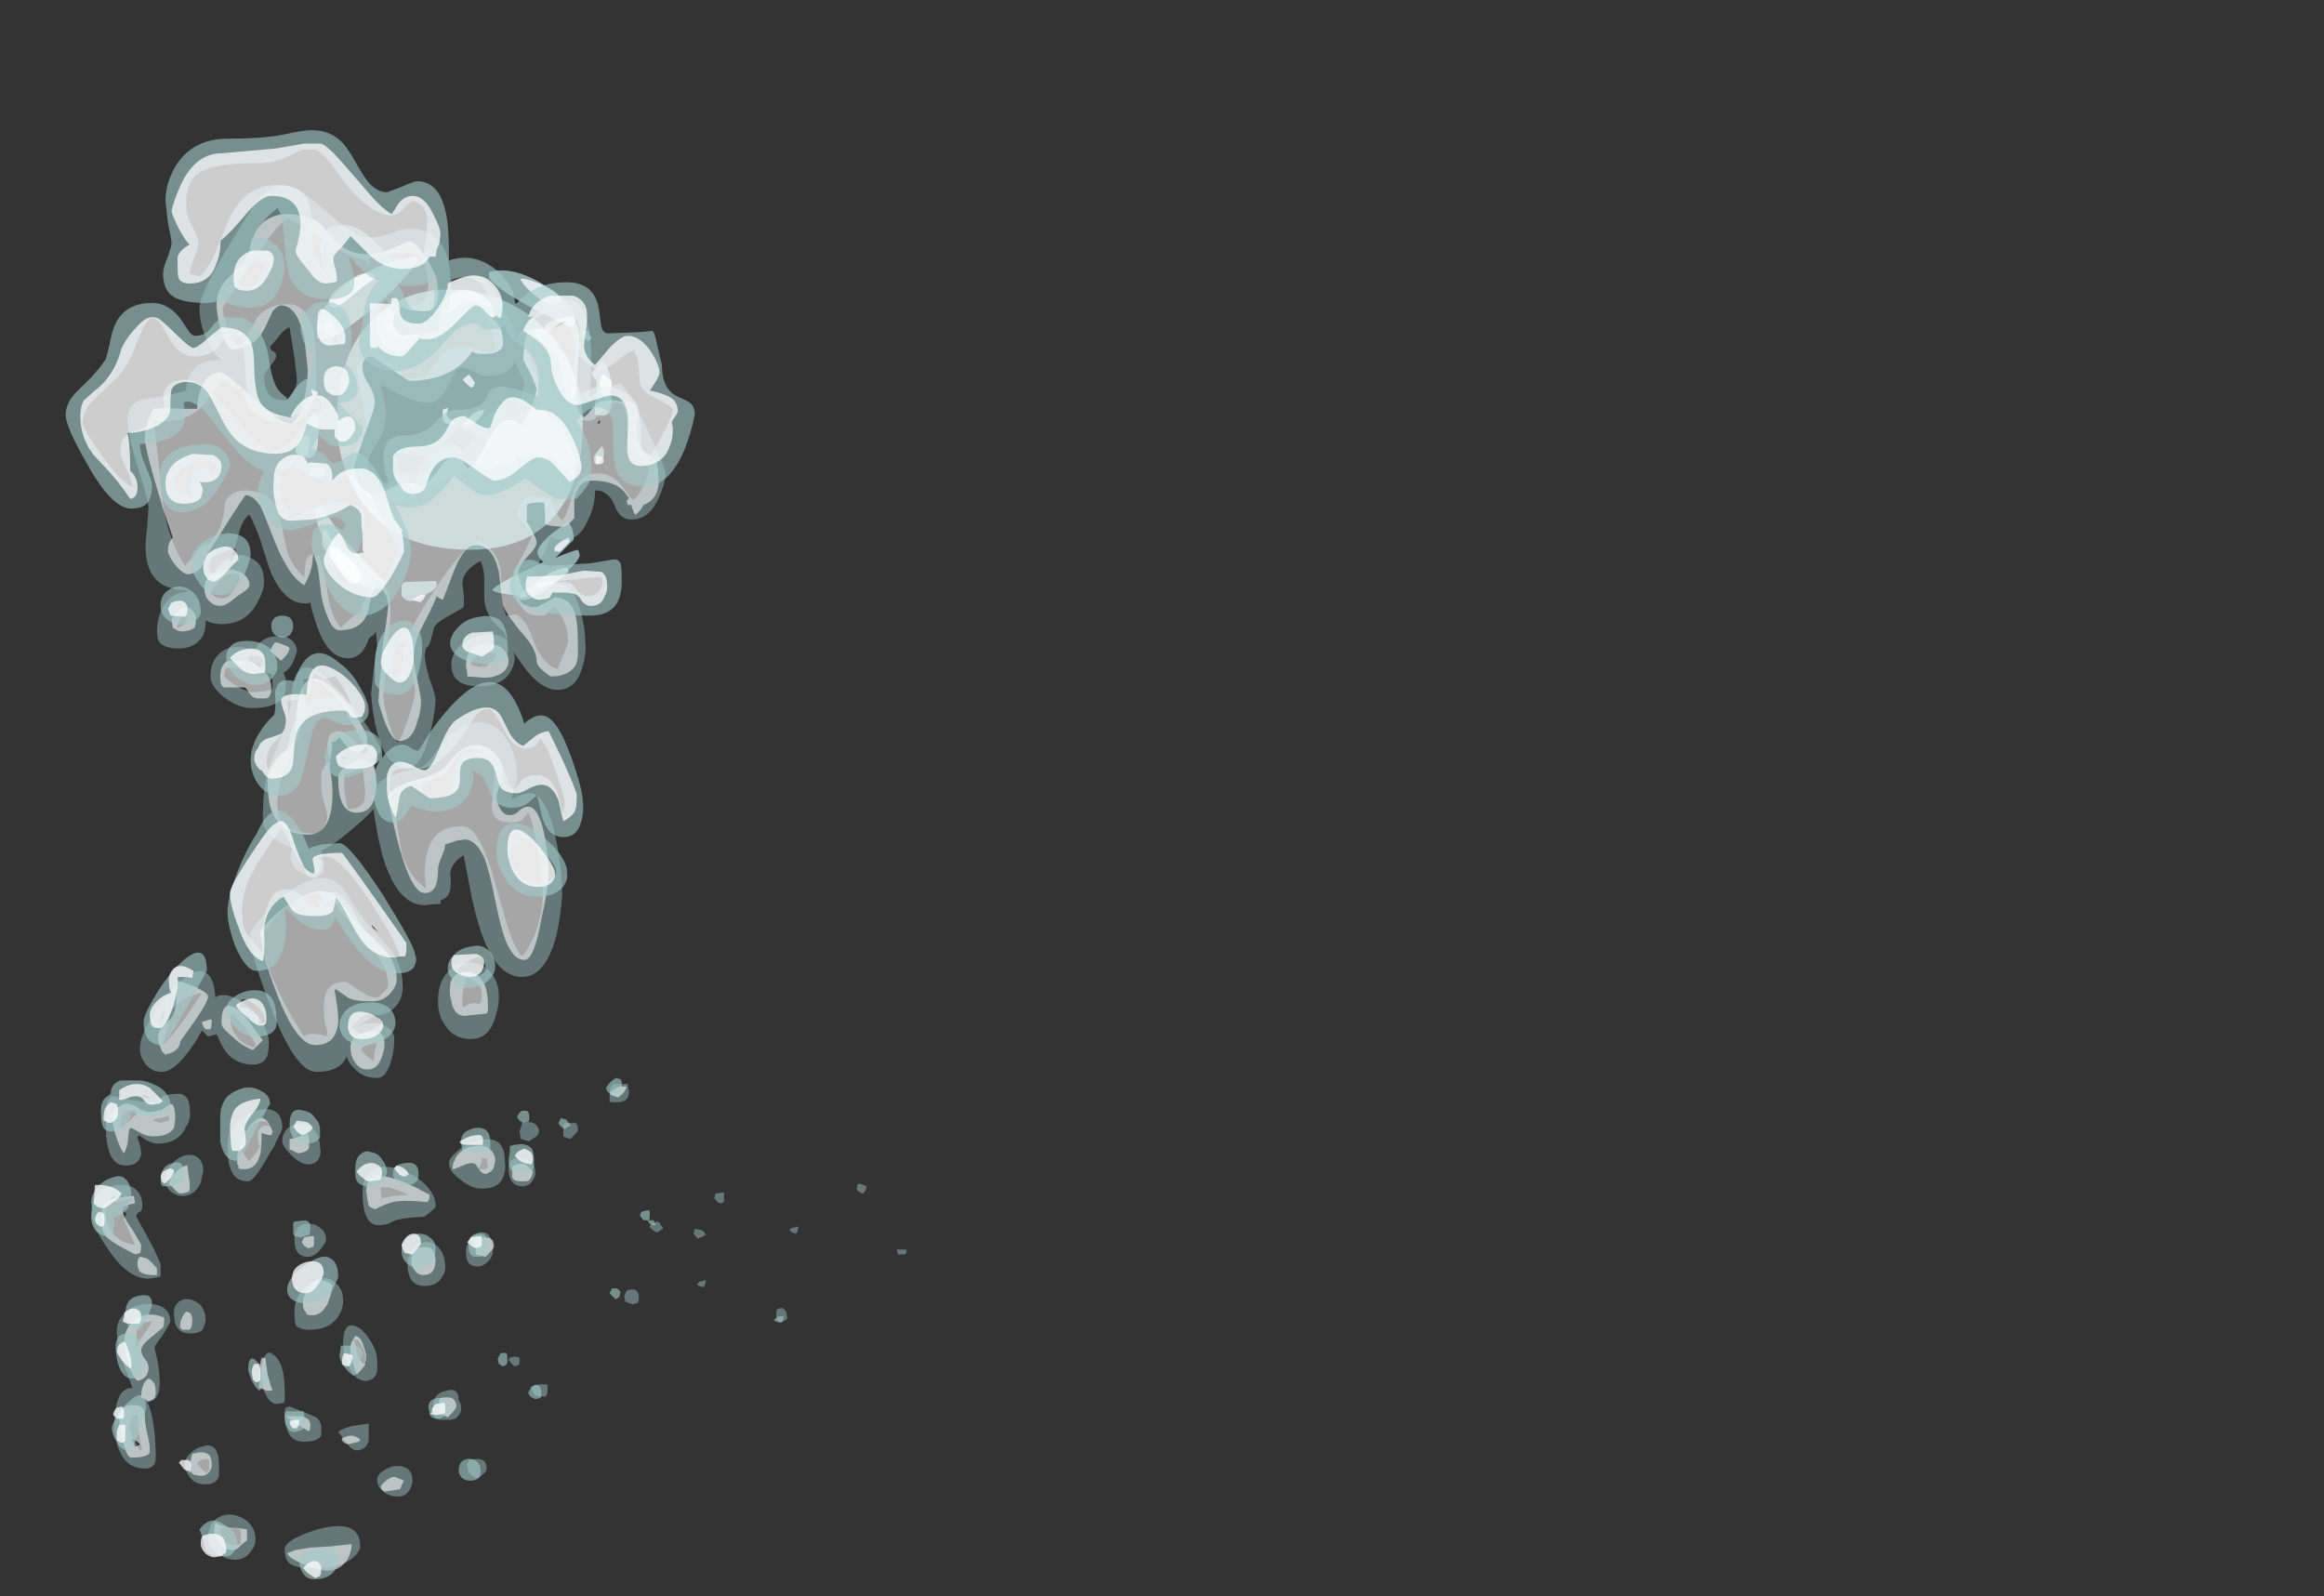 <?xml version="1.0" encoding="UTF-8" standalone="no"?>
<svg xmlns:ffdec="https://www.free-decompiler.com/flash" xmlns:xlink="http://www.w3.org/1999/xlink" ffdec:objectType="frame" height="459.2px" width="668.5px" xmlns="http://www.w3.org/2000/svg">
  <rect width="100%" height="100%" fill="#333333" stroke="none"/>
  <g transform="matrix(1.0, 0.0, 0.0, 1.0, 236.85, 398.7)">
    <use ffdec:characterId="3835" height="17.15" transform="matrix(5.794, 0.0, 0.0, 5.794, -151.794, -324.851)" width="15.7" xlink:href="#shape0"/>
    <use ffdec:characterId="397" height="56.9" transform="matrix(-7.0, 0.0, 0.0, 7.0, 23.9, -345.15)" width="33.5" xlink:href="#shape1"/>
    <use ffdec:characterId="398" height="59.55" transform="matrix(-7.0, 0.0, 0.0, 7.0, -11.45, -361.25)" width="29.5" xlink:href="#shape2"/>
  </g>
  <defs>
    <g id="shape0" transform="matrix(1.0, 0.0, 0.0, 1.0, 1.0, 15.55)">
      <path d="M8.65 -14.8 Q9.85 -15.1 11.4 -14.1 12.95 -13.15 12.85 -12.2 12.8 -12.1 12.6 -12.05 11.55 -12.6 10.55 -13.1 8.6 -14.2 8.6 -14.6 L8.6 -14.75 8.65 -14.8 M13.6 -11.65 L13.7 -11.5 13.5 -11.35 13.15 -11.7 Q13.15 -11.8 13.25 -11.85 L13.55 -11.85 Q13.55 -11.8 13.6 -11.65 M14.65 -9.4 L14.7 -8.45 Q14.7 -8.05 14.6 -7.9 14.5 -7.65 14.2 -7.65 L13.9 -7.7 13.85 -7.75 Q13.85 -8.0 13.9 -8.55 L13.95 -9.25 Q13.95 -9.4 13.85 -9.5 13.7 -9.65 13.7 -9.8 L13.95 -10.05 Q14.15 -10.35 14.25 -10.35 14.55 -10.05 14.65 -9.4 M5.05 -15.35 Q4.35 -14.25 2.6 -12.8 0.9 -11.45 0.5 -11.45 L0.3 -11.45 0.1 -11.5 0.05 -11.6 Q0.05 -11.7 0.05 -11.85 0.05 -13.1 1.7 -14.3 3.3 -15.35 5.0 -15.55 L5.05 -15.35 M7.15 -13.9 Q9.6 -13.7 11.35 -12.0 13.25 -10.1 13.25 -7.25 13.25 -5.2 12.55 -3.75 11.2 -1.0 7.65 -1.0 3.6 -1.0 1.95 -3.9 1.05 -5.45 1.05 -7.5 1.05 -10.8 2.95 -12.55 4.65 -14.1 7.15 -13.9 M0.1 -6.2 Q0.0 -5.55 -0.4 -5.55 -0.75 -5.55 -0.8 -5.8 -0.85 -5.9 -0.8 -6.05 -0.8 -6.65 -0.35 -7.45 0.15 -8.2 0.15 -7.15 L0.1 -6.2 M0.4 -4.7 Q0.3 -4.6 0.1 -4.6 L-0.15 -4.65 -0.25 -4.7 -0.3 -4.65 -0.3 -4.85 Q-0.3 -5.15 -0.3 -5.05 0.05 -5.1 0.4 -5.05 L0.45 -4.85 0.4 -4.7 M0.0 -2.8 Q0.0 -3.0 0.1 -3.1 0.15 -3.15 0.3 -3.15 1.1 -1.8 2.35 -0.5 L3.45 0.6 Q3.45 0.95 2.95 0.95 1.8 0.95 0.8 -0.75 0.0 -2.1 0.0 -2.8 M14.2 -6.15 L14.3 -5.95 14.3 -5.65 14.2 -5.5 14.0 -5.25 Q13.85 -5.25 13.85 -5.3 13.8 -5.35 13.8 -5.55 13.8 -5.65 13.95 -5.85 L14.2 -6.15 M11.0 -0.85 Q11.0 -1.15 11.6 -1.7 12.15 -2.15 12.55 -2.35 12.8 -2.05 12.8 -1.5 L11.9 -0.6 Q12.6 -0.9 13.0 -1.0 L13.05 -0.95 13.1 -0.75 Q13.1 -0.4 12.0 0.45 10.85 1.3 10.15 1.3 L9.45 1.2 Q8.95 1.15 8.75 1.0 9.05 0.65 10.7 -0.1 L11.3 -0.4 Q11.2 -0.45 11.15 -0.55 11.0 -0.75 11.0 -0.85 M5.95 0.55 Q6.0 0.55 6.0 0.75 6.0 1.05 4.75 1.55 4.4 1.55 4.25 1.25 4.25 1.2 4.25 0.95 4.25 0.6 4.5 0.6 L5.85 0.55 5.95 0.55" fill="#ccfeff" fill-opacity="0.6" fill-rule="evenodd" stroke="none"/>
      <path d="M11.15 -14.2 Q12.0 -13.8 12.15 -13.5 L12.1 -13.3 Q12.0 -13.2 11.8 -13.2 11.35 -13.2 10.8 -13.7 10.35 -14.05 10.15 -14.45 10.4 -14.5 11.15 -14.2 M14.5 -9.5 Q14.55 -9.45 14.65 -9.45 L14.7 -9.25 Q14.7 -8.9 14.5 -8.55 L14.4 -8.5 14.3 -8.75 Q14.15 -8.75 14.1 -8.85 L14.1 -9.2 Q14.1 -9.5 14.25 -9.7 14.4 -9.65 14.5 -9.5 M2.85 -14.7 L2.95 -14.45 Q2.6 -14.3 1.85 -13.65 1.2 -13.1 0.95 -13.0 L0.75 -13.05 Q0.65 -13.1 0.65 -13.3 0.65 -13.7 1.55 -14.3 2.4 -14.9 2.85 -14.7 M7.6 -9.7 L7.9 -9.3 7.85 -9.15 Q7.8 -9.05 7.7 -9.05 7.45 -9.25 7.3 -9.45 L7.45 -9.6 7.6 -9.7 M6.3 -7.95 L6.55 -8.05 6.55 -7.95 Q6.5 -7.85 6.5 -7.65 L7.05 -7.1 Q6.45 -7.25 6.35 -7.35 6.3 -7.45 6.3 -7.75 6.3 -7.9 6.3 -7.95 M1.4 -0.85 Q2.25 0.0 2.25 0.3 2.25 0.7 1.85 0.7 1.5 0.7 0.3 -1.25 L0.35 -1.95 0.55 -1.95 Q0.55 -1.75 1.4 -0.85 M14.3 -5.4 L14.25 -5.3 14.1 -5.25 13.95 -5.25 Q13.9 -5.25 13.9 -5.45 13.9 -5.75 13.95 -5.65 L14.05 -5.65 14.25 -5.6 14.3 -5.4 M8.35 -7.85 Q8.2 -7.55 8.0 -7.4 7.75 -7.15 7.3 -7.1 7.5 -7.5 7.8 -7.75 8.1 -7.95 8.35 -7.95 L8.35 -7.85 M12.55 -1.6 Q12.6 -1.6 12.6 -1.4 12.15 -0.9 12.1 -0.9 L11.9 -0.95 Q11.85 -0.75 11.85 -1.05 11.85 -1.25 12.5 -1.6 L12.55 -1.6 M12.5 -0.1 Q12.55 -0.05 12.55 0.1 11.0 1.5 10.25 1.5 L10.2 1.5 Q10.15 1.45 10.15 1.25 10.15 1.15 10.85 0.65 11.65 0.05 12.3 -0.1 12.4 -0.1 12.5 -0.1 M5.35 1.45 L5.2 1.6 Q4.9 1.55 4.8 1.5 5.1 1.2 5.45 1.25 L5.35 1.45 M-0.35 -6.05 L-0.4 -5.7 -0.7 -5.65 Q-0.95 -5.7 -1.0 -5.85 L-1.0 -6.1 -0.9 -6.35 Q-0.8 -6.55 -0.55 -6.65 L-0.4 -6.65 Q-0.3 -6.6 -0.3 -6.4 L-0.35 -6.05" fill="#ffffff" fill-opacity="0.753" fill-rule="evenodd" stroke="none"/>
    </g>
    <g id="shape1" transform="matrix(1.0, 0.0, 0.0, 1.0, -0.65, 48.7)">
      <path d="M27.85 -47.3 Q29.7 -44.4 29.7 -43.7 29.7 -42.95 29.35 -42.3 29.15 -41.85 28.8 -41.55 L29.4 -41.5 Q30.2 -41.25 30.25 -40.3 30.9 -40.1 31.95 -39.95 32.65 -39.8 32.65 -39.15 32.65 -38.45 32.3 -37.35 31.9 -36.15 31.8 -35.55 31.8 -35.4 31.85 -34.7 31.95 -33.95 31.9 -33.55 31.75 -32.1 30.25 -32.1 L30.2 -32.1 30.2 -32.05 30.45 -32.0 Q30.85 -31.9 31.15 -31.5 31.45 -31.0 31.45 -30.4 31.45 -30.05 31.3 -29.9 31.05 -29.7 30.55 -29.7 29.85 -29.7 29.55 -30.25 29.45 -30.5 29.45 -30.75 L29.45 -30.85 Q29.15 -30.7 28.8 -30.7 27.8 -30.7 27.35 -31.55 27.05 -32.05 27.05 -32.45 27.05 -33.15 27.55 -33.4 27.9 -33.6 28.4 -33.55 L28.3 -33.7 28.05 -34.55 Q27.9 -35.05 27.65 -35.2 27.5 -34.95 27.25 -34.3 L26.85 -33.05 Q26.3 -31.55 25.35 -31.55 25.2 -31.55 25.15 -31.6 25.05 -31.1 24.85 -30.55 24.4 -29.3 23.6 -29.3 23.0 -29.3 22.75 -30.1 L22.7 -30.15 Q22.65 -30.2 22.55 -30.25 L22.45 -30.4 22.4 -29.8 22.55 -28.8 22.65 -27.85 Q22.6 -27.0 22.4 -26.25 22.05 -24.8 21.15 -24.8 20.6 -24.8 20.25 -26.15 20.05 -26.85 20.0 -27.55 20.0 -27.8 20.25 -28.45 20.45 -29.15 20.45 -29.45 L20.4 -29.7 Q20.25 -29.8 20.2 -30.05 L20.05 -30.6 Q19.85 -30.85 19.35 -31.1 18.9 -31.35 18.85 -31.4 18.8 -31.7 18.9 -32.35 18.9 -32.9 18.15 -33.3 18.0 -32.95 18.0 -32.55 L18.0 -31.75 Q17.95 -30.95 17.2 -30.4 L17.05 -30.05 17.15 -30.1 Q17.5 -30.35 18.05 -30.25 18.55 -30.2 18.95 -29.85 19.35 -29.5 19.35 -29.05 19.35 -28.6 19.1 -28.4 18.85 -28.15 18.2 -28.15 17.3 -28.15 16.95 -28.7 16.75 -29.0 16.75 -29.35 L16.8 -29.55 16.55 -29.2 Q15.75 -28.0 15.0 -28.0 14.2 -28.0 13.95 -29.0 13.8 -29.5 13.85 -30.0 13.85 -30.55 14.05 -31.25 14.35 -32.35 14.95 -32.35 15.2 -32.35 15.55 -32.2 L15.9 -32.0 Q15.9 -32.1 15.95 -32.25 16.0 -32.4 16.0 -32.55 16.0 -32.8 15.65 -33.4 15.3 -34.1 15.3 -34.3 15.05 -34.15 14.75 -34.15 14.1 -34.15 13.75 -34.95 13.45 -35.55 13.45 -36.15 L13.45 -36.2 Q12.9 -36.2 12.65 -35.6 12.45 -35.0 11.95 -35.0 11.2 -35.0 10.8 -35.95 10.55 -36.55 10.55 -36.9 10.55 -37.15 11.4 -38.9 12.25 -40.6 12.45 -40.6 L13.0 -40.4 13.65 -40.05 13.7 -40.1 Q13.6 -40.55 13.6 -41.5 13.6 -43.25 14.1 -43.8 14.5 -44.25 15.25 -43.9 15.8 -43.6 16.35 -42.9 L16.7 -42.35 Q16.8 -42.85 17.2 -43.75 17.8 -45.05 18.5 -45.05 L18.85 -44.95 19.4 -44.75 Q19.4 -44.95 19.4 -45.15 19.45 -45.55 19.55 -45.9 19.95 -46.95 21.05 -46.95 21.4 -46.95 21.85 -46.75 22.3 -46.6 22.75 -46.6 23.25 -46.6 23.95 -47.2 L25.2 -48.25 Q25.95 -48.8 26.5 -48.7 27.2 -48.5 27.85 -47.3 M27.75 -42.55 Q27.9 -42.25 28.1 -42.1 28.3 -42.3 28.55 -42.85 28.75 -43.45 28.75 -43.7 26.5 -47.35 26.05 -47.35 25.9 -47.35 24.65 -46.5 23.45 -45.7 22.75 -45.65 22.75 -45.95 21.05 -45.95 20.6 -45.95 20.4 -45.35 L20.3 -44.7 Q20.3 -44.15 20.55 -43.95 20.75 -43.8 21.15 -43.75 L21.75 -43.65 Q22.05 -43.55 22.05 -43.2 22.05 -42.9 21.95 -42.75 21.75 -42.5 21.15 -42.4 L20.05 -42.4 Q19.75 -42.55 19.4 -43.35 19.1 -44.0 18.45 -44.0 18.25 -44.0 17.9 -43.25 17.55 -42.45 17.55 -42.0 L17.6 -41.9 17.85 -41.85 Q18.0 -41.85 18.35 -42.0 18.7 -42.15 18.85 -42.15 19.55 -42.15 20.0 -41.45 L20.3 -41.0 Q20.5 -40.8 20.8 -40.8 21.4 -40.8 21.7 -41.25 22.0 -41.7 22.5 -41.7 22.9 -41.7 23.1 -41.5 23.25 -41.3 23.25 -41.1 L23.05 -40.05 Q22.85 -39.0 22.85 -38.85 22.85 -38.5 23.15 -38.05 23.45 -37.6 23.45 -37.05 23.45 -36.65 23.15 -36.25 22.75 -35.7 21.9 -35.7 21.0 -35.7 20.05 -36.35 19.15 -37.0 18.8 -37.0 18.35 -37.0 18.0 -37.6 17.85 -37.9 17.65 -38.4 17.45 -38.8 17.05 -38.9 L16.9 -38.95 Q16.75 -38.9 16.6 -38.9 16.3 -38.9 16.0 -39.75 15.75 -40.4 15.75 -40.6 15.75 -40.75 15.95 -41.2 16.2 -41.7 16.2 -41.9 16.2 -42.3 15.85 -42.45 15.25 -42.7 14.8 -43.2 14.2 -42.7 14.25 -41.7 14.45 -40.55 14.45 -40.15 14.45 -39.8 14.3 -39.5 14.15 -39.05 13.7 -39.05 13.5 -39.05 13.2 -39.4 12.85 -39.8 12.55 -39.8 12.2 -39.8 12.15 -39.15 L12.1 -38.3 Q12.1 -37.95 11.65 -37.6 11.25 -37.3 11.25 -37.0 11.25 -36.8 11.45 -36.4 11.65 -35.95 11.9 -35.8 12.05 -35.95 12.4 -36.45 12.8 -36.9 13.35 -36.9 14.05 -36.9 14.35 -36.1 14.6 -35.15 14.8 -34.95 14.95 -35.1 15.05 -35.3 L15.15 -35.65 Q15.3 -35.95 15.9 -35.95 16.35 -35.95 16.5 -35.65 16.65 -35.4 16.65 -35.2 16.65 -35.05 16.35 -34.75 16.05 -34.45 16.05 -34.3 16.05 -34.25 16.4 -33.55 16.8 -32.9 16.8 -32.55 16.8 -32.0 16.6 -31.6 16.3 -31.05 15.8 -31.05 15.45 -31.05 15.45 -31.1 15.4 -31.25 15.1 -31.4 14.85 -31.15 14.7 -30.75 14.55 -30.4 14.55 -30.0 14.55 -29.9 14.75 -29.45 14.95 -28.95 15.0 -28.85 15.6 -29.05 15.95 -29.95 16.3 -30.95 16.7 -31.1 L17.1 -31.05 17.2 -31.35 Q17.3 -31.6 17.3 -32.35 17.3 -33.0 17.45 -33.35 17.65 -33.85 18.25 -34.15 18.95 -33.8 20.05 -32.1 21.05 -30.55 21.05 -30.25 L21.0 -29.75 21.0 -29.5 Q21.05 -29.3 21.05 -29.15 L20.95 -28.6 Q20.85 -28.2 20.85 -27.9 20.85 -27.65 21.15 -26.75 21.45 -25.9 21.55 -25.85 21.75 -26.0 21.95 -26.75 22.15 -27.45 22.15 -27.8 L21.85 -31.1 Q21.85 -31.95 22.05 -32.2 L22.55 -32.2 Q22.8 -32.0 23.0 -31.5 L23.1 -31.2 23.35 -31.05 Q23.7 -30.75 23.9 -30.55 24.3 -31.0 24.45 -32.05 24.6 -33.2 24.85 -33.55 L24.9 -33.45 25.1 -33.55 Q25.35 -33.45 25.35 -33.1 L25.4 -32.65 Q25.8 -32.95 26.05 -33.55 26.15 -33.8 26.3 -34.65 26.45 -35.3 26.6 -35.6 26.9 -36.05 27.4 -36.15 28.35 -36.35 28.65 -35.7 28.75 -34.8 28.95 -34.5 29.1 -34.2 29.35 -33.95 L29.4 -34.0 Q29.6 -34.0 29.85 -33.6 L30.25 -33.15 30.3 -33.1 Q31.05 -34.25 31.25 -36.0 L31.4 -37.5 Q31.5 -38.45 31.6 -39.1 30.4 -38.85 29.6 -39.65 29.4 -39.85 29.1 -40.3 28.85 -40.65 28.7 -40.75 L28.45 -40.5 Q28.2 -40.35 28.1 -40.35 L27.95 -40.4 Q27.9 -40.1 27.8 -39.9 27.4 -38.95 26.05 -38.95 25.25 -38.95 25.0 -40.0 24.85 -40.5 24.9 -41.05 24.9 -42.05 25.0 -42.6 25.25 -43.85 26.05 -43.85 27.05 -43.85 27.45 -43.1 L27.75 -42.55 M26.0 -42.9 L25.8 -41.65 Q25.7 -40.9 25.7 -40.7 25.7 -40.5 25.85 -40.25 26.0 -39.9 26.25 -39.9 26.8 -39.9 26.95 -40.35 27.05 -40.6 27.05 -40.9 27.05 -41.0 26.8 -41.3 26.55 -41.6 26.55 -41.7 26.55 -41.85 26.65 -41.9 26.8 -41.95 26.8 -42.1 L26.5 -42.45 Q26.2 -42.85 26.0 -42.9 M28.05 -32.5 Q28.2 -32.25 28.3 -32.1 28.5 -31.75 28.75 -31.75 28.95 -31.75 29.1 -31.85 29.25 -31.95 29.25 -32.05 L28.85 -32.5 Q28.5 -32.85 28.1 -32.75 L28.05 -32.5 M26.0 -30.1 Q26.2 -30.25 26.55 -30.2 26.9 -30.2 27.15 -30.0 27.35 -29.85 27.4 -29.65 L27.7 -29.7 Q28.35 -29.85 28.75 -29.6 29.25 -29.25 29.25 -28.55 29.25 -28.15 28.7 -27.7 28.1 -27.25 27.55 -27.25 26.6 -27.25 26.25 -27.7 26.15 -27.9 26.15 -28.3 26.15 -28.5 26.25 -28.7 26.0 -28.85 25.85 -29.15 25.75 -29.4 25.7 -29.6 25.7 -29.9 26.0 -30.1 M25.45 -28.4 Q25.5 -28.45 25.3 -28.45 24.6 -28.45 23.75 -27.2 L22.85 -25.6 Q23.2 -25.7 23.5 -26.05 23.75 -26.3 23.95 -26.3 24.3 -26.3 24.4 -26.05 L24.45 -25.75 Q24.45 -25.45 24.3 -25.05 24.6 -24.95 24.7 -24.55 L24.7 -23.95 Q24.7 -23.8 24.6 -23.4 24.45 -22.95 24.45 -22.8 24.45 -22.6 24.6 -22.35 24.8 -22.1 25.0 -22.1 26.05 -22.1 26.4 -22.7 26.5 -22.9 26.5 -23.4 26.5 -24.05 25.95 -25.35 25.35 -26.65 25.35 -27.45 25.35 -27.6 25.4 -27.8 L25.45 -28.0 25.4 -28.35 25.45 -28.4 M26.7 -28.3 Q26.7 -28.15 26.7 -28.1 L26.75 -28.0 27.05 -27.95 27.5 -27.9 Q27.75 -27.9 28.25 -28.2 28.7 -28.5 28.7 -28.6 L28.65 -28.8 28.6 -28.9 28.0 -28.9 Q27.65 -29.05 27.35 -29.05 L27.25 -29.05 27.2 -28.95 Q27.0 -28.7 26.75 -28.65 26.7 -28.5 26.7 -28.3 M30.65 -30.55 L30.5 -30.9 30.3 -31.2 Q30.2 -31.1 30.2 -31.0 L30.25 -30.75 30.4 -30.65 Q30.5 -30.55 30.65 -30.55 M22.75 -45.65 Q22.9 -45.65 22.85 -45.55 22.75 -45.4 22.75 -45.65 M20.3 -39.8 Q19.8 -39.8 19.45 -40.55 L19.2 -41.05 Q19.05 -41.25 18.95 -41.25 18.75 -41.25 18.45 -41.1 18.1 -40.9 17.85 -40.9 16.95 -40.9 16.75 -41.5 L16.6 -41.2 Q16.35 -40.65 16.35 -40.6 16.4 -40.3 16.5 -40.0 16.6 -39.8 16.65 -39.65 16.8 -39.6 17.4 -39.5 17.95 -39.35 18.2 -38.95 18.25 -38.75 18.5 -38.35 18.75 -37.9 18.85 -37.8 L19.15 -38.05 Q19.3 -38.15 19.45 -38.15 19.75 -38.15 19.9 -37.9 L20.1 -37.35 Q20.4 -36.65 21.4 -36.95 L21.7 -36.65 Q21.8 -36.5 22.0 -36.5 22.6 -36.5 22.75 -36.8 22.8 -37.0 22.8 -37.15 22.8 -37.5 22.6 -37.85 L22.25 -38.4 Q21.85 -39.2 22.25 -40.45 L22.25 -40.55 Q22.05 -40.4 21.5 -40.15 20.8 -39.8 20.3 -39.8 M17.55 -29.3 L17.65 -29.2 17.95 -28.95 18.25 -28.95 Q18.5 -29.0 18.55 -29.05 18.5 -29.3 18.25 -29.45 18.0 -29.6 17.65 -29.5 L17.6 -29.5 Q17.55 -29.5 17.55 -29.3 M22.55 -25.15 Q22.25 -25.4 22.25 -25.55 22.25 -25.65 22.8 -26.5 23.5 -27.5 24.1 -28.1 25.9 -30.05 25.95 -27.35 26.25 -26.25 26.75 -25.05 27.1 -24.25 27.1 -22.65 27.1 -22.2 26.5 -21.8 26.2 -21.6 25.9 -21.5 25.95 -21.3 25.95 -21.1 25.95 -20.85 25.7 -20.6 25.45 -20.4 25.2 -20.4 24.75 -20.4 24.7 -20.75 24.65 -20.95 24.65 -21.2 L24.7 -21.4 Q24.2 -21.6 23.4 -22.3 22.8 -22.8 22.55 -23.1 22.45 -22.25 22.2 -21.25 21.6 -19.15 20.45 -19.15 L20.0 -19.2 19.8 -19.2 19.8 -19.35 Q19.45 -19.45 19.4 -19.8 19.35 -20.1 19.4 -20.4 19.4 -20.8 19.0 -21.1 L18.85 -21.2 18.7 -20.45 Q18.5 -19.3 18.3 -18.6 17.65 -16.2 16.45 -16.2 15.5 -16.2 15.05 -17.85 14.85 -18.7 14.8 -19.6 14.8 -20.6 15.05 -21.85 15.45 -23.75 16.15 -23.75 16.35 -23.75 16.55 -23.65 L16.9 -23.5 16.75 -23.95 Q16.65 -24.25 16.65 -24.4 16.65 -25.5 17.25 -26.2 18.1 -27.2 19.5 -26.05 L20.1 -25.3 Q20.45 -24.8 20.8 -24.75 22.05 -24.55 22.4 -24.1 L22.4 -24.15 Q22.5 -24.8 22.55 -25.15 M17.8 -25.25 Q17.6 -25.0 17.6 -24.5 L17.65 -23.6 Q17.75 -23.1 17.6 -22.85 17.45 -22.55 16.9 -22.55 16.6 -22.55 16.45 -22.65 L16.2 -22.95 Q16.05 -22.8 15.8 -21.45 15.6 -20.15 15.6 -19.55 15.6 -18.95 15.8 -18.3 16.05 -17.5 16.45 -17.05 16.75 -17.35 17.05 -18.3 L17.55 -20.05 Q18.2 -22.4 18.9 -22.4 20.1 -22.4 20.35 -21.3 20.45 -20.95 20.45 -20.45 L20.4 -19.9 20.4 -19.85 Q21.25 -20.45 21.45 -21.6 L21.6 -22.6 Q21.7 -23.15 21.9 -23.55 21.3 -24.0 20.5 -24.2 19.75 -24.4 19.55 -24.6 19.5 -24.65 19.35 -24.95 L19.05 -25.35 Q18.6 -25.85 17.8 -25.25 M22.9 -23.8 Q22.9 -23.5 22.95 -23.4 23.1 -23.1 23.6 -23.1 23.7 -23.45 23.75 -23.95 L23.75 -24.55 Q23.5 -24.55 23.0 -24.85 L22.95 -24.35 Q22.9 -23.95 22.9 -23.8 M18.65 -16.8 Q19.15 -16.8 19.5 -16.4 19.9 -16.0 19.9 -15.2 19.9 -14.6 19.6 -14.2 19.25 -13.65 18.55 -13.65 17.8 -13.65 17.55 -14.55 17.4 -14.95 17.4 -15.4 17.4 -16.05 17.8 -16.45 18.15 -16.8 18.65 -16.8 M18.25 -15.1 Q18.55 -15.2 18.85 -14.95 L18.9 -15.0 18.9 -15.25 Q18.9 -15.45 18.85 -15.75 18.75 -16.05 18.75 -16.15 18.1 -16.05 18.1 -15.45 18.1 -15.1 18.25 -15.1 M22.0 -17.5 Q23.1 -18.65 23.6 -19.55 24.35 -20.9 26.05 -19.7 26.65 -19.25 27.15 -18.65 27.65 -18.1 27.65 -17.85 27.65 -17.65 27.4 -16.75 27.1 -15.8 26.75 -14.9 25.75 -12.3 24.9 -12.3 23.9 -12.3 23.65 -12.95 23.6 -12.7 23.35 -12.45 23.0 -12.05 22.4 -12.05 22.0 -12.05 21.8 -12.85 21.7 -13.25 21.7 -13.65 21.7 -13.95 22.0 -14.15 22.3 -14.35 22.7 -14.3 23.0 -14.3 23.2 -14.15 L22.55 -14.6 Q21.85 -14.65 21.55 -15.1 21.35 -15.4 21.35 -15.8 21.35 -16.8 22.0 -17.5 M21.95 -15.85 Q21.95 -15.75 22.15 -15.55 22.35 -15.35 22.45 -15.35 22.65 -15.35 23.15 -15.65 23.6 -16.0 23.75 -16.0 24.6 -16.0 24.6 -14.95 24.6 -14.65 24.55 -14.3 L24.45 -13.95 Q24.45 -13.85 24.5 -13.75 24.65 -13.85 24.9 -13.85 25.25 -13.9 25.4 -13.75 25.75 -14.25 26.25 -15.2 27.15 -17.0 27.15 -17.75 27.15 -17.95 26.8 -18.4 26.45 -18.9 25.95 -19.2 24.65 -20.1 23.95 -18.95 L22.55 -17.3 Q21.95 -16.55 21.95 -15.85 M8.55 -7.1 L8.45 -7.0 Q8.4 -6.9 8.25 -6.9 L8.15 -6.95 8.15 -7.15 Q8.15 -7.45 8.15 -7.35 L8.5 -7.3 8.55 -7.1 M2.7 -7.5 Q2.65 -7.35 2.45 -7.3 2.3 -7.4 2.3 -7.6 2.45 -7.7 2.65 -7.7 L2.7 -7.5 M5.25 -5.9 Q5.4 -5.9 5.45 -5.8 5.4 -5.7 5.2 -5.65 L5.15 -5.7 Q5.1 -5.8 5.1 -5.95 L5.25 -5.9 M0.65 -5.0 L1.05 -5.0 1.0 -4.8 0.7 -4.8 0.65 -4.9 0.65 -5.0 M5.55 -2.15 Q5.55 -2.3 5.6 -2.45 5.7 -2.6 5.8 -2.6 L5.95 -2.55 Q6.0 -2.55 6.0 -2.35 L6.0 -2.2 Q5.95 -2.05 5.8 -2.0 L5.7 -2.05 5.55 -2.15 M10.9 -6.15 Q11.15 -6.05 11.2 -5.95 11.15 -5.8 10.9 -5.7 L10.65 -5.85 Q10.65 -5.9 10.75 -6.0 10.8 -6.15 10.9 -6.15 M9.4 -5.65 Q9.3 -5.5 9.2 -5.45 9.15 -5.5 9.1 -5.5 L8.9 -5.6 Q8.95 -5.75 9.1 -5.8 L9.35 -5.85 9.4 -5.65 M9.05 -3.7 Q9.2 -3.7 9.25 -3.55 9.2 -3.5 9.0 -3.45 L8.95 -3.5 Q8.9 -3.6 8.9 -3.75 L9.05 -3.7 M22.55 -12.75 Q23.0 -13.05 23.05 -13.25 23.0 -13.35 22.8 -13.4 L22.4 -13.5 22.5 -13.15 22.55 -12.75 M18.0 -8.3 L18.25 -8.3 Q18.1 -8.5 18.1 -8.75 L17.9 -8.75 17.85 -8.35 18.0 -8.3 M18.95 -7.85 Q18.5 -7.5 18.1 -7.5 17.35 -7.5 17.2 -8.05 17.1 -8.35 17.15 -8.6 17.15 -9.8 18.3 -9.45 18.75 -9.35 19.1 -9.05 19.45 -8.75 19.45 -8.55 19.45 -8.2 18.95 -7.85 M21.15 -7.25 L21.75 -7.2 22.2 -7.1 Q22.25 -7.2 22.25 -7.55 L21.9 -7.55 21.45 -7.4 Q21.25 -7.3 21.15 -7.25 M21.5 -8.3 Q22.15 -8.5 22.55 -8.3 23.0 -8.05 23.0 -7.35 23.0 -6.0 22.35 -6.0 22.05 -6.0 21.85 -6.1 21.6 -6.3 20.45 -6.35 L20.15 -6.6 Q20.0 -6.7 20.0 -6.8 20.0 -7.25 20.45 -7.7 20.9 -8.1 21.5 -8.3 M12.85 -11.4 L12.85 -11.1 Q12.85 -11.05 12.6 -11.05 12.2 -11.05 12.1 -11.25 12.05 -11.4 12.05 -11.5 L12.1 -11.7 12.1 -11.8 12.65 -11.8 Q12.85 -11.75 12.85 -11.4 M14.25 -10.2 L14.7 -10.2 14.75 -10.15 Q14.75 -10.1 14.75 -9.95 L14.75 -9.65 Q14.55 -9.55 14.45 -9.55 14.15 -9.85 14.15 -9.9 14.15 -10.15 14.25 -10.2 M16.45 -10.2 L16.5 -10.0 16.55 -9.85 16.5 -9.55 16.35 -9.5 16.15 -9.45 Q15.95 -9.6 15.85 -9.65 15.75 -9.75 15.75 -9.85 15.75 -10.0 15.9 -10.15 16.1 -10.3 16.45 -10.2 M16.0 -7.85 Q15.9 -8.0 15.9 -8.15 15.9 -8.65 16.45 -8.75 17.0 -8.85 17.0 -8.3 17.0 -8.05 16.9 -7.85 16.75 -7.6 16.45 -7.6 16.15 -7.6 16.0 -7.85 M11.7 -2.8 Q11.65 -2.85 11.65 -3.05 11.65 -3.25 11.8 -3.35 11.95 -3.4 12.15 -3.3 L12.25 -3.1 12.2 -2.85 11.9 -2.75 Q11.75 -2.8 11.7 -2.8 M16.6 -0.55 Q16.7 -0.65 16.95 -0.55 L17.0 -0.45 16.9 -0.35 Q16.85 -0.25 16.75 -0.2 L16.6 -0.25 Q16.55 -0.25 16.55 -0.4 16.55 -0.7 16.6 -0.55 M21.15 -4.4 Q21.15 -3.5 20.45 -3.5 19.95 -3.5 19.75 -3.85 19.6 -4.05 19.6 -4.25 19.6 -4.75 19.85 -5.05 20.05 -5.3 20.4 -5.3 20.7 -5.3 20.9 -5.05 21.15 -4.8 21.15 -4.4 M18.55 -5.45 Q18.75 -5.2 18.75 -4.95 18.75 -4.7 18.7 -4.55 18.6 -4.3 18.25 -4.3 18.05 -4.3 17.8 -4.55 17.65 -4.75 17.65 -4.9 17.65 -5.8 18.2 -5.7 18.4 -5.65 18.55 -5.45 M23.1 -1.75 Q23.4 -1.95 23.6 -1.85 23.8 -1.7 23.8 -1.1 23.8 -0.75 23.6 -0.25 23.3 0.4 22.9 0.4 22.5 0.4 22.4 0.0 22.4 -0.2 22.4 -0.4 22.4 -0.8 22.65 -1.2 22.85 -1.55 23.1 -1.75 M22.9 -0.3 Q23.1 -0.35 23.2 -0.65 L23.35 -1.3 23.2 -1.3 Q23.05 -1.15 22.95 -0.85 22.85 -0.55 22.85 -0.3 L22.9 -0.3 M28.8 -15.45 Q28.95 -15.45 29.05 -15.35 29.1 -16.25 29.5 -16.4 29.9 -16.6 30.55 -15.95 31.15 -15.45 31.65 -14.6 32.15 -13.75 32.15 -13.25 32.15 -12.9 31.9 -12.6 31.65 -12.3 31.25 -12.3 30.65 -12.3 29.8 -13.65 L29.6 -14.0 29.35 -13.75 29.0 -13.85 28.9 -13.65 Q28.5 -12.6 27.5 -12.6 27.05 -12.6 26.9 -13.0 26.85 -13.25 26.85 -13.45 26.85 -14.0 27.25 -14.5 27.55 -14.9 28.0 -15.2 28.5 -15.5 28.8 -15.45 M29.6 -15.55 Q30.55 -14.05 31.15 -13.45 L31.2 -13.45 31.0 -14.2 Q30.95 -14.6 30.85 -14.8 30.55 -15.35 29.6 -15.55 M33.5 -11.05 Q33.55 -10.85 33.55 -10.1 33.55 -8.45 32.75 -8.45 32.15 -8.45 32.1 -8.95 32.1 -9.2 32.25 -9.6 L32.2 -9.7 31.9 -9.5 Q31.6 -9.35 31.45 -9.35 30.55 -9.35 30.25 -10.05 30.05 -10.35 30.1 -10.75 30.1 -11.0 30.2 -11.2 30.35 -11.4 30.55 -11.4 31.1 -11.4 31.25 -11.25 L31.4 -11.05 Q32.35 -11.05 33.2 -11.3 33.4 -11.3 33.5 -11.05 M32.35 -10.7 L32.25 -10.6 32.8 -10.1 32.9 -10.0 32.95 -10.0 32.95 -10.2 Q32.95 -10.5 32.75 -10.65 32.55 -10.8 32.35 -10.7 M30.95 -10.35 L31.0 -10.3 Q31.15 -10.25 31.3 -10.2 L31.45 -10.25 Q31.55 -10.25 31.6 -10.35 L31.3 -10.4 30.95 -10.5 30.95 -10.35 M29.55 -8.2 Q29.55 -8.65 29.8 -8.8 30.0 -8.95 30.35 -8.85 30.65 -8.75 30.85 -8.5 31.1 -8.2 31.1 -7.8 31.1 -7.65 30.95 -7.45 30.7 -7.2 30.4 -7.2 29.9 -7.2 29.65 -7.75 L29.55 -8.2 M32.5 -7.15 L32.5 -7.05 32.7 -6.85 Q32.85 -6.7 32.85 -6.65 L32.7 -6.45 Q32.8 -6.3 32.8 -6.2 L32.35 -5.2 Q32.95 -5.25 33.3 -5.7 33.55 -6.1 33.55 -6.5 L33.55 -6.9 Q33.3 -6.9 32.95 -7.0 L32.55 -7.1 32.5 -7.15 M33.1 -7.65 Q33.55 -7.6 33.85 -7.3 34.15 -7.0 34.15 -6.5 34.15 -6.0 33.45 -5.0 32.65 -3.8 31.8 -3.8 L31.45 -3.85 31.3 -3.9 31.3 -4.35 Q31.3 -4.5 31.8 -5.45 L32.3 -6.35 Q32.3 -6.5 32.15 -6.55 32.05 -6.6 32.05 -6.8 32.05 -7.25 32.35 -7.5 32.65 -7.7 33.1 -7.65 M27.45 -13.3 Q28.05 -13.45 28.3 -13.95 28.5 -14.35 28.4 -14.7 28.25 -14.6 27.85 -14.15 27.45 -13.6 27.4 -13.4 L27.45 -13.3 M27.4 -10.7 Q27.85 -10.55 28.2 -10.2 28.55 -9.8 28.55 -9.4 28.55 -8.6 28.45 -8.4 28.3 -7.8 27.7 -7.8 27.45 -7.8 26.85 -8.9 L26.6 -9.3 26.55 -9.45 Q26.3 -9.9 26.3 -10.0 26.3 -10.55 26.65 -10.7 26.95 -10.85 27.4 -10.7 M23.55 -13.75 L23.55 -13.75 M25.5 -10.15 Q25.85 -10.15 26.05 -10.0 26.3 -9.8 26.3 -9.45 26.3 -9.25 25.95 -8.9 25.55 -8.5 25.25 -8.5 24.85 -8.5 24.75 -8.85 24.7 -9.05 24.75 -9.2 24.75 -9.65 25.0 -9.9 25.2 -10.15 25.5 -10.15 M27.7 -9.9 Q27.4 -10.35 26.95 -10.25 L26.8 -10.1 26.8 -10.05 26.9 -10.1 Q27.3 -10.1 27.3 -9.7 L27.3 -9.4 27.25 -9.3 27.2 -9.25 27.25 -9.2 Q27.45 -8.8 27.7 -8.65 L27.9 -8.95 Q28.0 -9.1 28.0 -9.3 28.0 -9.55 27.7 -9.9 M25.15 -6.05 Q25.8 -6.1 25.8 -5.4 25.8 -4.7 25.25 -4.7 24.95 -4.7 24.7 -5.05 24.5 -5.3 24.5 -5.4 24.5 -5.7 24.7 -5.85 24.9 -6.05 25.15 -6.05 M24.8 -3.8 Q25.2 -3.7 25.45 -3.35 25.8 -3.0 25.8 -2.45 25.8 -2.05 25.75 -1.9 25.6 -1.7 25.2 -1.7 24.35 -1.7 24.0 -2.25 23.8 -2.55 23.8 -2.9 23.8 -3.4 24.15 -3.65 24.4 -3.9 24.8 -3.8 M27.0 -0.65 Q27.15 -0.45 27.15 0.05 27.15 0.45 27.05 0.8 26.85 1.35 26.5 1.35 L26.25 1.3 Q26.2 1.25 26.2 1.15 L26.2 0.85 Q26.2 -0.4 26.7 -0.7 26.85 -0.85 27.0 -0.65 M31.25 -2.65 Q31.55 -2.8 32.0 -2.75 32.45 -2.7 32.75 -2.4 33.1 -2.1 33.1 -1.65 33.1 -1.15 32.75 -0.1 L32.45 0.7 Q32.7 0.65 32.95 0.95 33.2 1.4 33.2 2.15 33.2 2.8 33.0 3.25 32.7 4.0 31.95 4.0 31.65 4.0 31.55 3.8 31.5 3.7 31.5 3.55 31.5 2.3 31.75 1.5 L31.85 1.25 Q31.25 1.25 31.35 0.15 31.4 -0.4 31.55 -0.95 31.55 -1.05 31.2 -1.5 30.9 -2.0 30.9 -2.05 30.9 -2.45 31.25 -2.65 M30.75 -2.4 Q30.75 -2.0 30.65 -1.85 30.5 -1.55 30.1 -1.55 29.65 -1.55 29.55 -1.75 L29.45 -2.05 Q29.45 -2.8 30.1 -2.95 30.35 -3.0 30.55 -2.85 30.75 -2.7 30.75 -2.4 M32.25 -1.0 L32.3 -0.95 Q32.3 -1.0 32.3 -1.35 32.3 -1.75 32.2 -1.85 32.1 -2.0 31.65 -2.05 31.7 -1.9 32.0 -1.5 32.25 -1.15 32.25 -1.0 M32.6 2.25 L32.55 2.05 Q32.5 1.85 32.25 1.75 L32.2 2.5 Q32.15 2.95 32.05 3.2 L32.15 3.25 Q32.2 3.2 32.4 2.8 32.6 2.4 32.6 2.25 M30.1 3.4 Q30.3 3.6 30.3 3.8 30.3 4.1 30.1 4.35 29.9 4.65 29.45 4.65 29.0 4.65 28.9 4.3 L28.9 3.9 Q28.9 2.85 29.6 3.1 29.85 3.15 30.1 3.4 M29.4 4.2 Q29.6 4.05 29.8 3.8 29.8 3.75 29.65 3.65 29.45 3.6 29.4 3.6 L29.3 3.65 29.3 4.05 29.4 4.2 M29.35 6.85 Q29.35 7.2 28.95 7.5 28.6 7.75 28.25 7.75 27.8 7.75 27.55 7.35 27.4 7.15 27.4 6.9 27.4 6.5 27.7 6.2 28.0 5.95 28.35 5.9 28.75 5.85 29.05 6.1 29.35 6.35 29.35 6.85 M26.2 1.7 Q26.2 2.2 26.1 2.4 25.95 2.9 25.4 2.9 24.85 2.9 24.7 2.65 L24.7 2.35 Q24.7 2.05 24.9 1.9 25.1 1.8 26.0 1.45 L26.15 1.5 Q26.2 1.5 26.2 1.7 M23.25 3.25 Q22.85 3.25 22.75 2.85 22.75 2.75 22.75 2.4 L22.75 2.15 23.4 2.25 Q23.85 2.35 24.0 2.5 L23.65 2.95 Q23.45 3.25 23.25 3.25 M25.75 6.85 Q26.2 7.1 26.2 7.3 26.2 7.75 26.0 7.9 25.75 8.1 25.0 8.1 24.0 8.1 23.5 7.75 23.1 7.45 23.1 7.2 23.1 6.1 24.65 6.45 25.25 6.6 25.75 6.85 M28.0 7.0 L28.0 7.1 28.2 7.15 Q28.55 7.15 28.7 6.95 L28.85 6.6 Q28.85 6.5 28.75 6.45 28.6 6.3 28.05 6.5 L28.0 6.6 Q28.0 6.7 28.0 6.85 28.0 7.15 28.0 7.0 M20.1 1.45 L20.1 1.75 20.0 1.95 19.85 2.0 19.45 2.0 Q19.15 2.0 19.05 1.8 18.95 1.7 18.95 1.55 18.95 1.3 19.05 1.2 19.05 0.65 19.55 0.8 20.1 0.9 20.1 1.45 M17.9 4.0 Q17.9 3.8 18.0 3.7 18.15 3.55 18.65 3.65 L18.65 3.75 Q18.7 3.75 18.7 3.95 18.7 4.1 18.55 4.25 18.4 4.4 18.25 4.4 L17.95 4.15 17.9 4.0 M21.7 3.9 Q21.95 3.95 22.15 4.1 22.4 4.25 22.4 4.45 22.4 4.75 22.15 4.95 21.9 5.15 21.55 5.15 21.2 5.15 21.05 4.85 20.95 4.65 20.95 4.5 20.95 3.85 21.7 3.9 M15.45 0.55 Q15.75 0.5 16.1 0.65 16.0 0.9 15.9 1.0 L15.5 1.05 15.45 1.0 Q15.4 0.95 15.4 0.75 15.4 0.45 15.45 0.55" fill="#a3cbcc" fill-opacity="0.447" fill-rule="evenodd" stroke="none"/>
      <path d="M27.65 -46.05 Q27.9 -45.5 28.6 -44.85 29.0 -44.4 29.0 -43.8 29.0 -43.5 28.85 -42.85 28.6 -42.0 28.35 -42.0 27.45 -42.0 27.0 -42.9 L26.7 -43.55 Q26.5 -43.8 26.35 -43.8 25.7 -43.8 25.4 -42.5 L25.25 -41.15 Q25.25 -40.7 25.4 -39.95 25.65 -38.95 26.0 -38.95 26.4 -38.95 27.5 -40.0 28.65 -41.05 28.8 -41.05 29.7 -41.05 29.8 -39.55 L30.45 -39.55 Q30.95 -39.6 31.6 -39.55 31.95 -38.85 31.95 -38.35 31.95 -37.9 31.2 -35.45 L30.8 -34.25 30.85 -34.2 Q31.0 -34.0 31.0 -33.75 31.0 -33.55 30.75 -33.2 30.4 -32.75 30.15 -32.75 L29.95 -32.8 Q29.8 -32.85 29.65 -33.0 29.5 -33.25 29.5 -33.35 L29.5 -33.4 28.85 -34.4 Q27.85 -36.0 27.8 -36.0 27.5 -36.0 27.2 -35.55 27.05 -35.25 26.75 -34.45 26.1 -32.7 25.4 -32.3 25.25 -32.55 25.15 -32.85 25.05 -33.15 25.05 -33.4 L25.05 -33.45 25.0 -33.55 Q24.85 -33.2 24.8 -32.75 L24.7 -31.9 Q24.65 -31.6 24.55 -31.3 L24.4 -30.9 Q24.2 -30.45 23.95 -30.45 23.05 -30.45 22.8 -31.15 L22.65 -31.8 Q22.55 -32.15 22.35 -32.3 21.95 -31.9 21.95 -31.5 21.95 -31.35 22.05 -30.6 22.2 -29.8 22.2 -29.45 22.2 -29.1 22.3 -28.35 L22.35 -27.5 Q21.9 -25.9 21.5 -25.9 20.95 -25.9 20.75 -26.7 20.6 -27.1 20.6 -27.55 20.6 -27.7 20.75 -28.4 20.9 -29.05 20.9 -29.25 20.9 -29.95 20.55 -30.6 20.15 -31.35 19.95 -31.85 19.85 -31.75 19.7 -31.7 L19.2 -33.0 Q18.8 -33.95 18.35 -33.95 17.65 -33.95 17.4 -32.85 L17.25 -31.55 Q17.2 -31.25 16.55 -30.45 15.85 -29.7 15.85 -29.2 15.85 -29.0 15.55 -28.75 15.3 -28.55 15.25 -28.55 14.55 -28.55 14.25 -29.0 14.15 -29.25 14.15 -29.5 14.15 -30.55 14.2 -30.8 14.35 -31.8 15.1 -31.8 L15.45 -31.6 15.85 -31.4 Q16.35 -31.4 16.55 -31.7 L16.5 -31.75 Q16.35 -31.8 16.25 -31.85 L16.5 -32.35 Q16.6 -32.6 16.6 -32.8 16.6 -33.05 16.25 -33.45 15.85 -33.85 15.85 -34.05 15.85 -34.25 16.25 -34.9 L16.25 -35.6 Q16.15 -35.7 15.55 -35.7 15.5 -35.5 15.5 -34.8 L15.3 -34.75 14.85 -34.7 Q14.7 -34.7 14.5 -34.85 L14.3 -35.05 14.3 -35.8 Q14.15 -36.6 13.6 -36.6 12.5 -36.6 12.15 -36.0 L12.05 -35.9 12.15 -35.75 12.1 -35.6 11.95 -35.6 11.95 -35.55 Q11.85 -35.25 11.8 -35.2 11.65 -35.25 11.45 -35.6 11.05 -35.75 10.9 -36.15 10.8 -36.45 10.85 -36.75 10.85 -37.3 11.0 -37.5 11.1 -37.6 11.3 -37.7 11.75 -37.9 11.75 -38.95 11.7 -39.1 11.7 -39.25 11.7 -39.6 11.75 -39.7 11.85 -39.85 12.25 -39.85 L12.35 -39.85 12.7 -39.9 Q13.35 -39.9 13.5 -39.65 13.7 -39.35 13.9 -39.2 L14.15 -39.45 Q14.25 -39.9 14.2 -40.6 L14.1 -42.25 Q14.05 -42.9 14.25 -43.05 L14.25 -43.4 14.95 -43.25 Q15.5 -43.1 15.5 -42.9 L15.5 -42.8 15.7 -42.85 16.25 -42.75 Q16.25 -42.6 16.35 -42.2 L16.4 -41.6 Q16.4 -41.55 16.1 -41.0 15.85 -40.45 15.85 -40.35 15.85 -40.2 16.1 -39.55 L16.45 -38.9 Q16.55 -38.9 16.65 -39.0 16.75 -39.1 16.95 -39.1 17.4 -39.1 17.9 -38.15 18.3 -37.3 18.7 -37.1 18.95 -37.5 19.15 -37.55 19.35 -37.65 19.65 -37.35 20.0 -36.85 20.25 -36.6 20.4 -36.45 20.6 -36.3 20.8 -36.5 21.1 -36.5 21.5 -36.5 21.9 -36.25 L22.35 -36.05 Q22.95 -36.05 23.2 -36.55 23.35 -36.85 23.35 -37.2 L22.95 -38.4 Q22.5 -39.55 22.5 -39.8 22.5 -40.15 22.75 -40.55 23.0 -40.95 23.0 -41.2 23.0 -41.55 22.95 -41.5 L22.9 -41.6 Q22.85 -41.7 22.6 -41.7 L21.1 -40.7 Q19.3 -40.7 18.5 -41.9 18.35 -41.8 18.0 -41.8 17.4 -41.8 17.25 -42.1 17.2 -42.25 17.25 -42.45 17.25 -42.8 17.5 -43.1 L17.65 -43.25 Q17.6 -43.4 17.6 -43.55 17.6 -43.8 17.9 -44.05 18.15 -44.3 18.5 -44.4 19.45 -44.65 19.8 -43.55 L19.9 -42.7 20.25 -42.65 20.3 -42.7 20.35 -42.65 20.9 -42.6 21.4 -42.55 21.55 -42.7 Q21.7 -42.85 21.75 -43.05 21.75 -43.3 21.65 -43.45 L21.4 -43.75 Q21.3 -43.7 21.05 -43.6 L20.5 -43.55 Q20.05 -43.55 19.95 -43.9 19.9 -44.1 19.9 -44.3 19.9 -45.0 20.15 -45.3 20.25 -45.6 20.5 -45.9 20.85 -46.45 21.1 -46.45 L21.75 -46.15 Q22.4 -45.9 22.8 -45.9 23.6 -45.9 24.15 -46.5 L24.55 -46.95 Q24.75 -47.2 24.95 -47.3 26.35 -47.85 27.1 -47.2 27.55 -46.75 27.65 -46.05 M27.95 -32.8 Q28.2 -32.95 28.55 -32.95 28.95 -32.95 29.2 -32.75 29.5 -32.55 29.5 -32.2 29.5 -31.8 29.25 -31.6 29.1 -31.45 28.85 -31.45 28.6 -31.45 28.15 -31.85 27.65 -32.15 27.65 -32.3 27.65 -32.6 27.95 -32.8 M27.8 -29.2 L28.55 -29.2 Q28.85 -29.0 28.85 -28.55 28.85 -28.15 28.7 -28.1 L27.85 -28.1 Q27.8 -28.1 27.65 -27.85 27.5 -27.65 27.3 -27.65 L26.95 -27.65 26.85 -27.7 26.8 -27.8 Q26.75 -27.9 26.75 -28.1 26.75 -28.45 27.05 -28.8 27.35 -29.1 27.8 -29.2 M26.65 -29.45 L26.35 -29.2 Q26.05 -29.45 26.0 -29.7 26.05 -29.8 26.25 -29.85 26.45 -29.95 26.6 -29.95 26.75 -29.75 26.8 -29.6 L26.65 -29.45 M30.8 -30.55 L30.7 -30.5 Q30.6 -30.4 30.35 -30.4 L30.1 -30.45 29.9 -30.55 29.9 -30.6 Q29.85 -30.65 29.85 -30.9 29.85 -31.2 30.1 -31.35 30.45 -31.55 30.85 -30.9 L30.8 -30.55 M14.8 -43.15 L14.6 -43.1 Q14.8 -43.05 15.15 -42.85 L15.1 -42.9 14.8 -43.15 M13.25 -38.95 L13.35 -38.95 13.25 -39.1 13.25 -38.95 M17.25 -29.7 Q17.5 -29.9 17.85 -29.9 18.75 -29.95 18.75 -28.95 L18.7 -28.7 18.7 -28.55 18.0 -28.5 Q17.5 -28.5 17.2 -28.75 17.0 -28.95 17.0 -29.2 17.0 -29.45 17.25 -29.7 M22.8 -25.95 Q22.8 -26.2 23.25 -26.9 23.75 -27.7 24.3 -28.15 24.9 -28.65 25.3 -28.35 25.75 -27.9 25.75 -26.25 25.75 -25.8 26.35 -25.35 26.9 -24.85 26.9 -24.25 26.9 -23.5 26.75 -23.05 26.35 -22.05 25.25 -22.05 24.35 -22.05 24.25 -23.4 24.2 -24.1 24.35 -24.8 L24.3 -25.3 Q24.25 -25.65 24.25 -25.85 24.2 -25.85 24.1 -25.9 L23.95 -26.05 Q23.5 -25.45 23.3 -25.45 22.95 -25.45 22.85 -25.7 22.8 -25.75 22.8 -25.95 M17.95 -25.65 Q18.75 -26.0 19.55 -24.9 19.8 -24.55 20.95 -24.25 21.95 -23.95 21.95 -23.55 21.2 -19.65 20.45 -19.65 20.05 -19.65 19.95 -20.1 19.9 -20.35 19.9 -20.6 19.9 -20.8 19.75 -21.15 19.6 -21.5 19.6 -21.65 19.4 -21.7 19.15 -21.8 L18.8 -21.85 Q18.35 -21.85 18.0 -21.1 17.8 -20.6 17.55 -19.35 17.3 -18.1 17.1 -17.65 16.8 -16.9 16.35 -16.9 15.95 -16.9 15.65 -18.6 15.45 -19.45 15.35 -20.35 15.35 -21.05 15.5 -21.9 15.75 -23.2 16.2 -23.2 16.4 -23.2 16.6 -23.0 16.75 -22.85 16.95 -22.85 17.35 -22.85 17.5 -23.55 17.5 -23.75 17.35 -24.1 17.25 -24.45 17.25 -24.6 17.25 -24.95 17.45 -25.25 17.65 -25.55 17.95 -25.65 M22.45 -24.35 Q22.45 -25.25 23.25 -25.1 23.55 -25.0 23.75 -24.8 24.0 -24.6 24.0 -24.35 24.0 -22.95 23.25 -22.95 22.65 -22.95 22.5 -23.6 22.4 -23.95 22.45 -24.35 M17.9 -14.7 L17.85 -14.8 Q17.85 -14.85 17.85 -15.05 17.85 -16.25 18.6 -16.4 18.9 -16.45 19.15 -16.3 19.4 -16.1 19.4 -15.85 19.45 -15.5 19.35 -15.2 19.25 -14.6 18.8 -14.6 L17.9 -14.7 M22.35 -17.6 Q23.4 -18.55 23.75 -19.1 24.4 -20.25 25.85 -19.3 26.35 -19.0 26.8 -18.55 27.2 -18.15 27.2 -18.05 27.2 -17.25 26.5 -15.45 25.7 -13.4 24.95 -13.4 24.05 -13.4 24.0 -14.4 24.0 -14.9 24.15 -15.65 L24.1 -15.7 23.6 -15.35 Q23.35 -15.2 22.6 -15.2 22.1 -15.2 21.8 -15.6 21.6 -15.85 21.6 -16.1 21.6 -16.9 22.35 -17.6 M22.8 -13.95 Q23.5 -13.8 23.5 -13.3 23.5 -13.0 23.35 -12.75 23.15 -12.4 22.8 -12.4 22.35 -12.4 22.2 -12.95 22.1 -13.2 22.1 -13.45 22.1 -14.1 22.8 -13.95 M18.35 -9.25 Q19.1 -9.2 19.3 -8.45 L19.3 -8.3 Q19.25 -8.3 19.0 -8.4 18.7 -8.55 18.5 -8.55 18.35 -8.55 18.25 -8.35 18.15 -8.15 17.95 -8.1 17.65 -8.2 17.6 -8.4 L17.55 -8.65 Q17.55 -8.95 17.8 -9.15 18.0 -9.3 18.35 -9.25 M22.85 -7.4 L22.8 -7.05 22.75 -6.8 22.7 -6.75 22.5 -6.65 Q22.0 -6.9 21.75 -6.95 21.35 -7.05 20.35 -6.95 L20.3 -7.0 Q20.25 -7.05 20.25 -7.25 22.85 -8.7 22.85 -7.4 M12.45 -11.7 Q12.65 -11.6 12.85 -11.45 L12.8 -11.35 12.5 -11.25 Q12.2 -11.45 12.15 -11.7 L12.45 -11.7 M16.85 -8.4 L16.85 -7.95 16.75 -7.85 Q16.65 -7.8 16.45 -7.8 16.2 -7.8 16.15 -7.85 L16.05 -8.0 16.0 -8.2 16.25 -8.45 Q16.45 -8.6 16.8 -8.45 L16.85 -8.4 M21.0 -4.5 Q21.0 -4.35 20.9 -4.2 20.75 -3.95 20.5 -3.95 20.15 -3.95 20.05 -4.25 L20.0 -4.5 Q20.0 -5.15 20.5 -5.1 21.0 -5.1 21.0 -4.5 M18.35 -5.35 L18.35 -4.8 17.95 -4.7 Q17.6 -5.05 17.6 -5.1 17.6 -5.4 17.75 -5.45 17.95 -5.55 18.3 -5.45 L18.35 -5.35 M22.95 -1.0 Q23.05 -1.4 23.3 -1.45 L23.45 -1.2 Q23.5 -1.1 23.5 -0.85 23.5 -0.65 23.4 -0.35 L23.25 0.15 Q23.05 -0.05 22.9 -0.25 22.85 -0.4 22.85 -0.5 22.85 -0.75 22.95 -1.0 M28.8 -14.3 Q28.8 -14.1 28.35 -13.75 27.95 -13.35 27.5 -13.2 L27.1 -13.6 27.4 -14.0 Q27.7 -14.45 27.95 -14.7 28.8 -15.5 28.8 -14.3 M30.6 -16.05 Q30.65 -15.85 30.65 -15.4 30.65 -14.95 30.75 -14.75 30.8 -14.5 31.15 -14.25 31.4 -14.05 31.4 -13.7 31.4 -13.45 31.3 -13.3 L31.25 -13.15 31.1 -13.0 31.0 -13.05 30.95 -13.05 Q30.65 -13.15 30.55 -13.35 30.5 -13.4 30.5 -13.55 L30.1 -14.1 Q29.35 -15.15 29.35 -15.4 29.35 -15.55 29.9 -15.8 30.4 -16.0 30.6 -16.05 M29.3 -14.45 Q29.45 -14.4 29.6 -14.35 29.6 -14.2 29.45 -14.05 L29.25 -14.05 Q29.2 -14.15 29.2 -14.45 L29.3 -14.45 M32.65 -11.0 Q32.9 -11.0 33.15 -10.75 33.3 -10.6 33.3 -10.5 33.3 -10.25 33.15 -9.7 32.95 -9.1 32.8 -8.95 32.7 -9.15 32.65 -9.4 L32.6 -9.9 Q32.6 -9.95 32.5 -10.0 L32.05 -9.75 Q31.8 -9.65 31.6 -9.65 30.95 -9.65 30.75 -10.0 L30.7 -10.35 Q30.7 -11.1 30.95 -10.95 L31.25 -10.75 Q31.55 -10.65 31.75 -10.65 31.95 -10.65 32.2 -10.8 32.5 -11.0 32.65 -11.0 M30.2 -7.4 L30.15 -7.35 Q30.1 -7.4 30.1 -7.6 30.1 -7.8 30.15 -8.05 L30.2 -8.45 Q30.4 -8.45 30.65 -8.2 30.9 -8.0 30.95 -7.7 L30.75 -7.5 Q30.6 -7.3 30.45 -7.3 L30.2 -7.35 30.2 -7.4 M25.2 -9.5 L25.25 -9.75 25.55 -9.65 Q25.85 -9.55 26.0 -9.55 L26.0 -9.1 Q25.9 -9.1 25.85 -9.05 L25.65 -8.95 Q25.25 -9.0 25.2 -9.2 25.2 -9.25 25.2 -9.5 M28.15 -8.85 L28.15 -8.5 28.1 -8.45 28.1 -8.35 Q28.1 -8.3 27.85 -8.3 27.35 -8.3 27.2 -8.95 27.15 -9.2 27.15 -9.8 26.95 -9.7 26.75 -9.7 L26.7 -9.85 Q27.05 -10.85 27.65 -10.05 27.85 -9.8 28.0 -9.35 28.15 -9.0 28.15 -8.85 M25.4 -5.15 Q25.3 -5.1 25.25 -5.05 L25.05 -5.1 Q25.0 -5.1 25.0 -5.3 25.0 -5.65 25.0 -5.55 L25.15 -5.55 25.4 -5.5 25.5 -5.3 25.4 -5.15 M25.3 -2.4 Q25.35 -2.35 25.3 -2.35 25.3 -2.3 25.05 -2.3 24.7 -2.3 24.45 -2.75 24.25 -3.2 24.25 -3.55 24.75 -3.95 25.15 -3.5 25.45 -3.15 25.45 -2.8 25.45 -2.6 25.4 -2.5 L25.3 -2.4 M27.15 -0.55 Q27.25 -0.25 27.25 0.25 L27.25 0.7 Q27.2 0.7 26.95 0.8 L26.7 0.8 Q26.8 0.55 26.9 0.15 L27.0 -0.55 27.15 -0.55 M33.75 -6.3 Q33.75 -5.8 33.55 -5.55 33.35 -5.3 32.35 -4.8 L32.15 -4.85 Q32.1 -4.95 32.1 -5.2 L32.45 -5.8 Q32.85 -6.35 32.85 -6.6 32.85 -6.8 32.6 -6.85 L32.35 -6.9 32.4 -7.2 Q33.2 -7.15 33.45 -7.0 33.75 -6.85 33.75 -6.3 M32.25 -4.45 Q32.25 -4.25 32.2 -4.2 L32.2 -4.15 Q32.05 -3.95 31.6 -3.95 L31.45 -3.95 Q31.45 -4.0 31.45 -4.2 31.45 -4.25 31.65 -4.45 31.9 -4.7 31.95 -4.65 L32.1 -4.7 Q32.25 -4.7 32.25 -4.45 M31.15 -2.2 Q31.85 -2.5 32.35 -2.1 32.8 -1.75 32.8 -1.2 32.6 0.15 32.25 0.4 31.9 0.3 31.85 0.1 31.8 0.05 31.8 -0.15 31.8 -0.35 31.95 -0.5 32.1 -0.7 32.1 -0.85 32.1 -1.05 31.8 -1.3 L31.2 -1.8 Q31.15 -1.9 31.15 -2.2 M30.25 -2.45 Q30.5 -2.2 30.5 -1.8 L30.4 -1.7 30.1 -1.7 30.05 -1.8 Q30.0 -1.9 30.0 -2.1 30.0 -2.3 30.1 -2.4 L30.25 -2.45 M31.95 1.15 L31.8 1.25 31.6 1.15 Q31.5 1.1 31.5 0.85 31.5 0.4 31.8 0.3 32.1 0.5 32.1 1.1 32.05 1.1 31.95 1.15 M32.5 2.8 Q32.4 2.75 32.15 3.0 L32.2 3.05 32.35 3.1 32.4 2.95 32.5 2.8 M32.85 2.85 Q32.7 3.55 32.5 3.55 31.85 3.55 31.75 3.35 L31.75 3.1 Q31.75 3.0 31.85 2.55 31.95 2.15 31.95 1.8 31.95 1.35 32.5 1.4 33.0 1.4 33.0 2.0 33.0 2.25 32.85 2.85 M30.0 3.4 L30.1 3.8 30.05 4.15 29.95 4.25 29.65 4.3 Q29.35 4.3 29.25 4.05 29.2 4.0 29.2 3.8 29.2 3.6 29.3 3.45 29.5 3.25 30.0 3.4 M29.1 6.5 Q29.1 6.8 28.95 7.0 28.75 7.35 28.3 7.35 28.15 7.35 28.0 7.15 L27.75 6.95 27.75 6.5 28.5 6.4 Q28.9 6.35 29.0 6.25 L29.05 6.25 29.1 6.5 M23.85 2.85 L23.75 2.95 23.6 3.0 23.15 2.9 23.1 2.8 Q23.3 2.65 23.45 2.65 23.6 2.65 23.85 2.75 L23.85 2.85 M25.2 2.45 Q25.15 2.45 25.15 2.2 25.15 1.95 25.5 1.85 L26.15 1.85 25.75 2.15 25.25 2.45 25.2 2.45 M25.15 7.25 L25.75 7.35 Q26.05 7.45 26.1 7.5 25.95 7.75 25.25 8.0 24.65 8.2 24.45 8.2 23.9 8.2 23.6 7.7 23.45 7.4 23.45 7.1 L24.3 7.2 25.15 7.25 M19.8 1.1 L19.85 1.15 19.85 1.45 Q19.85 1.8 19.85 1.75 L19.7 1.8 19.5 1.9 Q19.15 1.55 19.15 1.45 19.15 1.2 19.35 1.1 19.5 1.05 19.8 1.1 M21.65 4.35 Q21.85 4.3 22.2 4.65 L22.25 4.75 Q22.25 4.85 22.1 4.95 L21.45 4.85 21.4 4.7 21.3 4.5 21.65 4.35" fill="#ffffff" fill-opacity="0.565" fill-rule="evenodd" stroke="none"/>
    </g>
    <g id="shape2" transform="matrix(1.0, 0.0, 0.0, 1.0, -5.7, 51.0)">
      <path d="M23.95 -50.6 Q24.4 -51.0 25.1 -51.0 25.45 -51.0 26.35 -50.8 27.2 -50.65 28.55 -50.65 30.0 -50.65 30.7 -49.5 31.1 -48.8 31.1 -48.1 L31.0 -47.2 Q30.85 -46.5 30.85 -46.35 30.85 -46.25 31.0 -45.8 31.2 -45.35 31.2 -45.1 31.2 -44.55 30.9 -44.25 30.5 -43.9 29.45 -43.9 29.05 -43.9 28.75 -44.05 28.4 -43.7 27.55 -43.7 26.8 -43.7 26.4 -44.5 26.25 -44.9 26.2 -45.3 26.2 -46.05 26.65 -46.35 27.0 -46.65 27.5 -46.6 27.15 -47.3 26.5 -47.8 26.3 -47.55 26.25 -46.85 L26.15 -45.6 Q25.95 -44.05 24.45 -44.05 23.4 -44.05 23.35 -44.65 23.3 -45.0 23.55 -45.65 L23.55 -45.8 Q23.45 -45.75 23.25 -45.5 L22.9 -45.15 Q22.65 -44.9 22.3 -44.8 22.75 -44.55 22.95 -43.55 L23.15 -42.25 Q23.15 -41.85 22.8 -41.5 22.35 -41.1 21.7 -41.1 20.75 -41.1 19.85 -42.05 L19.2 -42.75 Q18.8 -43.05 18.4 -43.05 18.25 -43.05 18.15 -42.95 18.1 -42.8 17.95 -42.8 17.4 -42.8 17.1 -43.0 L17.1 -42.95 Q17.1 -42.65 16.9 -42.45 L16.5 -42.15 Q15.85 -41.75 15.75 -40.85 15.8 -40.4 15.75 -40.05 16.7 -40.4 17.15 -40.45 17.6 -40.5 17.8 -40.25 17.95 -39.9 18.1 -39.75 18.45 -39.5 19.15 -39.5 19.45 -39.5 19.65 -39.35 L20.0 -39.0 Q20.5 -38.45 21.35 -38.45 21.85 -38.45 22.05 -38.05 22.15 -37.8 22.15 -37.55 22.15 -37.1 21.95 -36.6 L21.95 -36.5 22.0 -36.25 Q22.8 -37.75 23.25 -37.75 23.4 -37.75 23.7 -37.55 24.0 -37.3 24.2 -37.3 24.3 -37.3 24.6 -37.7 24.85 -37.85 25.15 -37.9 24.9 -38.2 24.8 -38.45 L24.45 -38.15 Q24.3 -38.0 23.95 -38.0 23.35 -38.0 23.15 -38.3 23.0 -38.45 23.0 -38.8 L24.0 -39.8 23.9 -39.8 Q23.5 -39.8 23.3 -40.05 23.2 -40.2 23.2 -40.35 23.2 -40.8 23.5 -41.2 L23.75 -41.45 Q23.65 -41.6 23.55 -41.8 23.45 -42.15 23.45 -42.5 23.45 -43.2 23.75 -43.6 24.05 -43.95 24.5 -43.95 24.9 -44.0 25.2 -43.7 25.55 -43.35 25.55 -42.9 25.55 -42.4 25.15 -41.85 L25.0 -41.65 Q25.15 -41.45 25.15 -41.05 L25.15 -40.8 Q25.45 -40.8 25.75 -40.4 26.05 -39.95 26.15 -39.9 L26.1 -40.0 Q26.5 -40.25 26.65 -40.7 26.75 -40.95 26.85 -41.6 27.0 -42.8 27.9 -43.3 L28.75 -43.3 Q29.0 -43.2 29.25 -42.85 29.45 -42.55 29.9 -42.55 30.0 -42.55 30.15 -42.75 L30.45 -43.2 Q30.95 -43.9 31.65 -43.9 32.8 -43.9 33.2 -42.95 33.3 -42.7 33.4 -42.2 33.5 -41.75 33.55 -41.6 33.85 -41.1 34.65 -40.35 35.2 -39.85 35.2 -39.3 35.2 -38.8 34.3 -37.25 33.3 -35.45 32.5 -35.45 31.9 -35.45 31.75 -35.85 31.65 -36.1 31.65 -36.35 31.65 -36.6 31.9 -37.15 32.15 -37.7 32.15 -38.1 30.7 -38.2 30.4 -38.8 30.3 -39.0 30.3 -39.3 L30.35 -39.8 30.4 -39.8 30.2 -39.85 Q29.9 -39.85 29.45 -39.4 L28.65 -38.4 Q27.75 -37.2 27.05 -37.0 27.3 -36.55 27.3 -36.1 27.3 -35.65 27.0 -35.2 26.6 -34.55 25.95 -34.55 25.8 -34.55 25.1 -34.8 24.45 -35.1 24.05 -35.1 L23.85 -35.0 23.75 -34.85 23.7 -34.8 23.8 -34.55 24.05 -34.7 Q24.25 -34.8 24.45 -34.8 24.95 -34.8 25.05 -34.45 L25.1 -34.05 Q25.1 -33.55 24.55 -32.45 23.9 -31.05 23.05 -31.05 22.1 -31.05 21.45 -32.2 21.0 -33.1 21.0 -33.8 21.0 -34.25 21.65 -35.6 21.45 -35.5 21.05 -35.5 20.4 -35.5 19.9 -36.05 19.6 -36.3 19.25 -36.8 L18.6 -36.3 Q18.2 -36.0 17.95 -36.0 17.3 -36.0 16.3 -36.7 L16.05 -36.5 Q15.6 -36.15 15.05 -35.85 L14.2 -35.85 Q13.75 -36.35 13.65 -36.6 13.6 -36.7 13.6 -37.25 13.6 -37.95 13.95 -38.65 L14.2 -39.05 14.0 -39.25 Q13.75 -39.6 13.35 -39.6 12.85 -39.6 12.75 -39.05 12.7 -38.9 12.7 -37.95 12.7 -37.2 12.5 -36.85 12.2 -36.35 11.4 -36.35 10.45 -36.35 9.8 -37.8 9.5 -38.55 9.35 -39.3 9.35 -39.65 9.55 -39.8 9.6 -39.85 10.05 -40.05 10.7 -40.35 10.7 -41.35 L10.95 -42.4 Q11.0 -42.7 11.1 -42.75 11.15 -42.75 11.6 -42.7 L12.9 -42.65 Q13.15 -42.65 13.2 -43.0 L13.3 -43.7 Q13.5 -44.75 14.6 -44.75 15.9 -44.75 16.6 -43.95 L16.7 -43.85 16.75 -43.95 Q16.75 -44.55 17.45 -45.2 18.35 -46.0 19.45 -45.65 L19.45 -45.75 Q19.45 -46.95 19.55 -47.45 19.8 -48.9 20.75 -48.9 20.9 -48.9 21.45 -48.65 L22.0 -48.45 Q22.4 -48.45 22.75 -48.85 22.9 -49.0 23.3 -49.7 23.65 -50.35 23.95 -50.6 M26.2 -49.85 L25.5 -50.2 24.9 -50.2 Q24.55 -50.0 24.1 -49.35 23.75 -48.85 23.35 -48.4 22.45 -47.5 21.85 -47.5 21.55 -47.5 21.35 -47.75 21.1 -48.05 20.9 -48.1 20.35 -47.9 20.35 -47.35 20.35 -46.25 20.6 -45.7 L21.75 -45.7 22.7 -46.6 Q23.2 -47.1 23.8 -47.1 25.15 -47.1 24.55 -45.2 24.9 -45.5 25.0 -46.15 25.05 -46.55 25.1 -47.35 25.15 -48.05 25.4 -48.35 25.7 -48.75 26.5 -48.75 27.9 -48.75 28.55 -47.2 L29.05 -45.95 Q29.35 -45.3 29.7 -45.0 L30.1 -45.1 Q30.1 -45.25 29.95 -45.7 29.75 -46.15 29.75 -46.3 29.75 -46.6 30.0 -47.05 30.25 -47.45 30.25 -48.0 30.25 -48.95 29.65 -49.3 29.0 -49.65 27.25 -49.65 26.7 -49.65 26.2 -49.85 M24.15 -42.9 Q24.05 -42.7 24.05 -42.5 L24.05 -42.3 24.15 -42.25 24.35 -42.5 Q24.6 -42.75 24.6 -42.9 24.6 -43.1 24.5 -43.15 L24.3 -43.25 24.3 -43.2 24.15 -42.9 M28.0 -45.2 L27.95 -45.25 Q27.65 -45.6 27.1 -45.6 27.05 -45.3 27.2 -45.0 27.35 -44.6 27.7 -44.6 28.0 -44.6 28.1 -44.7 L28.15 -44.65 28.2 -44.7 Q28.1 -44.9 28.0 -45.2 M28.0 -42.5 Q27.9 -42.15 27.85 -41.55 27.8 -41.1 27.8 -40.8 27.8 -40.2 27.45 -39.75 27.05 -39.2 26.2 -39.2 25.7 -39.2 25.35 -39.6 L24.95 -40.05 Q24.75 -39.95 24.7 -39.9 L24.7 -39.45 Q25.15 -39.4 25.65 -38.6 26.15 -37.85 26.7 -37.85 27.0 -37.85 27.45 -38.3 L28.35 -39.3 Q29.55 -40.75 30.25 -40.75 31.1 -40.75 31.2 -40.05 31.1 -39.3 31.15 -39.2 31.6 -38.85 32.45 -38.6 32.95 -38.45 32.95 -37.85 32.95 -37.55 32.8 -37.3 32.6 -36.85 32.45 -36.4 L32.5 -36.35 Q33.0 -36.6 33.8 -37.75 34.5 -38.75 34.5 -38.95 34.5 -39.35 34.25 -39.7 34.1 -39.9 33.7 -40.25 32.7 -41.1 32.4 -41.95 32.0 -43.05 31.75 -43.25 31.55 -43.4 31.3 -43.05 L30.8 -42.2 Q30.4 -41.7 29.9 -41.7 29.25 -41.7 28.9 -42.15 L28.7 -42.4 Q28.6 -42.55 28.5 -42.55 L28.1 -42.5 28.0 -42.5 M29.0 -37.15 L29.15 -36.85 Q29.25 -37.15 29.6 -37.1 30.1 -37.05 30.1 -36.4 30.1 -36.2 30.0 -36.05 L30.3 -36.05 Q30.55 -36.05 30.65 -36.25 30.75 -36.4 30.75 -36.55 30.75 -36.9 30.25 -37.2 29.65 -37.55 29.05 -37.3 L29.0 -37.15 M31.2 -35.8 Q30.95 -35.3 30.45 -35.3 29.55 -35.3 28.95 -36.25 28.6 -36.75 28.45 -37.2 28.45 -37.55 28.7 -37.8 29.0 -38.1 29.4 -38.1 30.7 -38.1 31.15 -37.45 31.35 -37.15 31.35 -36.5 31.35 -36.1 31.2 -35.8 M25.8 -37.15 L25.1 -36.75 Q24.6 -36.5 24.2 -36.5 24.05 -36.5 23.6 -36.75 L23.2 -37.0 Q23.15 -37.0 21.6 -33.85 21.6 -33.45 22.0 -32.65 L22.15 -32.35 Q22.25 -32.55 22.45 -32.5 L23.1 -32.3 23.5 -32.35 Q23.65 -32.4 23.85 -32.5 L23.9 -32.5 23.95 -32.6 Q24.35 -33.35 24.35 -33.6 L24.3 -33.8 24.3 -33.85 23.95 -33.8 Q23.9 -33.65 23.8 -33.6 23.65 -33.5 23.5 -33.5 23.2 -33.5 23.0 -34.2 22.9 -34.65 22.9 -34.95 22.9 -35.35 23.0 -35.45 23.15 -35.6 23.45 -35.6 23.65 -35.75 23.95 -35.75 24.3 -35.75 25.2 -35.4 L26.1 -35.0 25.95 -35.25 26.3 -35.75 Q26.4 -35.95 26.4 -36.1 26.4 -36.7 26.35 -36.95 26.1 -37.05 25.85 -37.2 L25.8 -37.15 M28.8 -34.4 Q29.3 -34.3 29.65 -34.0 30.05 -33.65 30.05 -33.25 30.05 -32.85 29.75 -32.45 29.45 -31.9 28.85 -31.9 28.2 -31.9 27.85 -32.75 27.65 -33.2 27.6 -33.55 27.6 -34.1 27.95 -34.3 28.3 -34.5 28.8 -34.4 M28.25 -33.8 Q28.2 -33.75 28.2 -33.6 28.2 -33.55 28.4 -33.25 L28.45 -33.35 28.5 -33.4 Q28.65 -33.4 28.85 -33.15 29.05 -33.0 29.1 -32.75 L29.25 -32.85 Q29.3 -32.9 29.3 -33.0 29.3 -33.3 29.2 -33.4 29.0 -33.6 28.3 -33.8 L28.25 -33.8 M28.5 -33.05 Q28.75 -32.7 28.9 -32.6 L29.05 -32.7 28.75 -32.9 28.5 -33.05 M25.8 -28.35 Q26.5 -28.55 26.6 -27.9 26.55 -27.15 26.65 -26.95 27.05 -26.6 27.35 -26.05 27.6 -25.55 27.6 -25.1 27.6 -24.7 27.4 -24.3 27.05 -23.65 26.4 -23.65 25.9 -23.65 25.6 -24.15 25.45 -24.5 25.3 -25.25 L25.05 -26.35 Q24.85 -26.85 24.5 -26.85 24.45 -26.85 24.15 -26.7 23.8 -26.55 23.75 -26.55 23.05 -26.55 22.85 -26.8 22.75 -26.95 22.75 -27.15 22.75 -27.5 23.1 -28.1 23.45 -28.75 23.95 -29.1 25.2 -30.2 25.8 -28.35 M24.55 -28.45 L24.2 -28.55 Q24.05 -28.55 23.75 -28.0 L23.45 -27.4 23.95 -27.55 Q24.3 -27.7 24.45 -27.7 25.55 -27.7 25.95 -26.25 26.05 -25.8 26.15 -25.15 L26.25 -24.35 26.35 -24.35 Q26.65 -24.35 26.8 -24.65 26.95 -24.85 26.95 -25.0 26.95 -25.4 26.75 -25.7 L26.4 -26.1 Q25.95 -26.6 26.1 -27.55 25.2 -27.6 25.1 -28.05 25.1 -28.15 25.1 -28.4 25.05 -28.6 24.95 -28.7 24.65 -28.45 24.55 -28.45 M25.85 -30.6 Q25.85 -31.05 26.3 -31.05 26.75 -31.05 26.75 -30.6 26.75 -30.4 26.6 -30.25 26.45 -30.15 26.3 -30.15 26.0 -30.15 25.9 -30.4 25.85 -30.5 25.85 -30.6 M27.05 -29.2 L27.2 -28.9 Q27.35 -29.0 27.5 -29.1 L27.75 -29.3 Q27.6 -29.4 27.4 -29.4 27.25 -29.4 27.05 -29.2 M26.8 -29.7 Q27.1 -29.95 27.55 -30.0 28.0 -30.05 28.3 -29.9 28.6 -29.7 28.6 -29.35 28.6 -29.0 28.3 -28.65 27.9 -28.2 27.35 -28.2 26.95 -28.2 26.7 -28.5 26.5 -28.75 26.5 -28.9 26.5 -29.4 26.8 -29.7 M31.05 -32.05 Q31.3 -31.85 31.3 -31.45 31.3 -31.15 31.1 -30.95 30.85 -30.7 30.45 -30.7 30.05 -30.7 29.8 -30.9 29.65 -31.05 29.65 -31.2 29.65 -31.65 29.9 -31.95 30.15 -32.2 30.5 -32.25 30.8 -32.25 31.05 -32.05 M15.05 -43.6 Q14.05 -43.75 14.05 -42.5 14.05 -42.3 14.15 -42.25 14.3 -42.2 14.3 -42.05 14.3 -41.85 13.8 -41.45 13.4 -41.15 13.3 -41.15 13.0 -41.15 12.55 -41.5 12.1 -41.9 11.85 -41.95 11.65 -41.55 11.65 -41.2 L11.6 -40.6 Q11.55 -40.25 10.9 -39.95 10.25 -39.65 10.25 -39.5 10.25 -39.25 10.7 -38.45 11.1 -37.65 11.35 -37.45 11.55 -37.65 11.55 -38.25 L11.6 -39.2 Q11.75 -40.45 13.15 -40.45 13.55 -40.45 13.85 -40.25 14.4 -40.0 14.6 -39.95 14.65 -40.1 14.75 -40.65 14.85 -41.2 14.9 -41.5 14.95 -41.65 15.55 -42.25 16.1 -42.85 16.1 -43.0 16.1 -43.15 15.8 -43.35 15.45 -43.55 15.05 -43.6 M20.05 -44.35 Q20.05 -43.9 20.1 -43.75 20.25 -43.5 20.6 -43.5 21.0 -43.5 21.3 -44.2 21.4 -44.45 21.55 -44.65 L21.15 -44.6 Q20.4 -44.6 20.0 -44.9 L20.05 -44.35 M18.35 -43.9 Q18.75 -43.9 19.0 -43.75 19.3 -43.6 19.5 -43.55 19.35 -44.05 19.35 -44.85 18.55 -45.15 18.05 -44.6 17.65 -43.9 17.55 -43.85 L17.5 -43.7 Q17.7 -43.7 17.95 -43.8 L18.35 -43.9 M20.6 -42.65 L21.0 -42.15 Q21.2 -41.9 21.65 -41.9 22.05 -41.9 22.3 -42.5 22.45 -42.85 22.45 -43.1 22.45 -43.25 22.3 -43.6 22.15 -43.95 22.0 -44.05 22.0 -43.75 21.6 -43.3 21.2 -42.8 20.6 -42.65 M20.1 -37.75 Q19.85 -37.9 19.6 -38.2 19.1 -38.8 18.95 -38.8 18.9 -38.8 18.65 -38.6 18.4 -38.45 18.25 -38.45 18.0 -38.45 17.4 -39.05 16.8 -39.7 16.6 -39.7 16.0 -39.7 15.5 -39.4 15.35 -39.15 15.05 -39.0 L14.75 -38.6 Q14.3 -37.85 14.3 -37.25 14.3 -36.95 14.35 -36.75 14.45 -36.9 14.6 -37.0 14.65 -37.1 14.75 -37.15 15.05 -37.35 15.25 -37.65 L15.4 -37.55 15.4 -37.5 Q15.85 -37.75 16.1 -37.75 L16.15 -37.65 16.2 -37.65 16.7 -37.6 16.7 -37.3 Q16.9 -37.35 17.1 -37.3 L17.55 -37.15 Q17.8 -37.05 17.95 -37.05 18.0 -37.05 18.6 -37.55 19.35 -38.0 19.95 -37.8 L20.1 -37.75 M21.6 -37.75 L21.05 -37.7 20.45 -37.6 Q20.35 -37.6 20.25 -37.65 20.55 -37.5 20.65 -37.15 20.85 -36.5 20.9 -36.4 21.05 -36.4 21.25 -36.55 L21.45 -36.65 21.45 -36.7 21.6 -37.45 21.6 -37.75 M16.1 -33.35 Q16.6 -33.35 16.8 -32.85 L16.95 -32.35 Q16.95 -31.55 16.05 -31.3 15.35 -31.05 13.65 -31.05 12.8 -31.05 12.5 -31.65 12.35 -32.0 12.35 -32.4 12.35 -33.05 12.4 -33.2 12.5 -33.4 12.75 -33.35 L13.65 -33.2 15.3 -33.1 Q15.45 -33.1 15.7 -33.2 15.95 -33.35 16.1 -33.35 M15.8 -32.25 L15.95 -32.35 14.65 -32.5 13.25 -32.65 13.25 -32.6 13.15 -32.6 Q13.15 -32.55 13.15 -32.4 13.15 -32.2 13.35 -32.0 13.55 -31.85 13.65 -31.85 13.95 -31.85 14.1 -32.0 L14.35 -32.3 Q14.7 -32.6 15.75 -32.2 L15.8 -32.25 M17.05 -29.9 Q17.05 -30.6 17.4 -30.9 17.75 -31.1 18.2 -31.0 18.7 -30.95 19.05 -30.6 19.4 -30.25 19.4 -29.9 19.4 -29.6 19.05 -29.35 18.55 -29.05 17.7 -29.05 17.2 -29.05 17.05 -29.45 17.0 -29.7 17.05 -29.9 M21.55 -30.8 Q21.95 -30.7 22.2 -30.25 22.5 -29.75 22.5 -29.05 22.5 -28.4 22.5 -28.3 22.3 -27.8 21.6 -27.8 20.95 -27.8 20.7 -28.75 20.55 -29.25 20.55 -29.75 20.55 -30.4 20.85 -30.65 21.15 -30.95 21.55 -30.8 M21.65 -28.5 Q21.75 -28.55 21.75 -28.65 L21.75 -28.95 Q21.75 -29.4 21.75 -29.5 21.65 -29.85 21.3 -29.95 21.3 -29.5 21.35 -29.2 21.45 -28.7 21.65 -28.5 M21.35 -25.75 Q21.8 -25.75 22.2 -25.2 L22.2 -25.25 Q22.2 -25.7 22.3 -25.95 22.55 -26.35 23.1 -26.35 23.95 -26.35 24.35 -25.85 24.55 -25.55 24.55 -25.2 24.55 -24.95 24.45 -24.75 24.25 -24.4 23.8 -24.4 23.35 -24.4 22.75 -24.75 22.45 -24.95 22.3 -25.1 L22.65 -24.35 Q22.65 -23.85 22.5 -23.35 22.3 -22.55 21.75 -22.55 21.45 -22.55 21.25 -22.85 L21.0 -23.25 Q20.4 -23.0 20.0 -23.0 19.05 -23.0 18.65 -23.7 18.35 -24.3 18.5 -24.65 L18.5 -24.7 Q18.2 -24.6 18.0 -24.35 17.95 -24.25 17.8 -23.85 17.55 -23.15 16.85 -23.15 16.45 -23.15 16.2 -23.35 L15.85 -23.65 Q15.8 -23.6 15.75 -23.3 L15.6 -22.7 Q15.35 -21.95 14.75 -21.95 14.15 -21.95 14.0 -22.65 13.9 -23.0 13.95 -23.4 13.95 -23.9 14.45 -25.3 15.05 -26.95 15.65 -26.95 15.9 -26.95 16.1 -26.8 16.3 -26.7 16.35 -26.6 17.2 -29.35 19.0 -27.7 19.55 -27.2 20.2 -26.3 L20.7 -25.5 Q20.85 -25.5 21.0 -25.6 21.2 -25.75 21.35 -25.75 M22.85 -25.65 Q22.8 -25.55 22.8 -25.45 L22.85 -25.45 23.05 -25.35 Q23.1 -25.4 23.05 -25.7 L22.85 -25.65 M17.35 -26.65 Q17.05 -26.1 16.95 -25.95 16.65 -25.6 16.3 -25.6 16.0 -25.6 15.85 -25.75 15.8 -25.85 15.7 -26.0 15.4 -25.7 15.05 -24.6 14.7 -23.6 14.7 -23.4 14.7 -23.1 14.75 -23.0 L14.8 -22.95 Q14.9 -23.5 15.0 -23.8 15.3 -24.5 15.85 -24.5 16.25 -24.5 16.5 -24.25 L16.75 -23.9 Q16.95 -24.0 17.05 -24.3 L17.2 -24.8 Q17.45 -25.45 18.3 -25.45 18.8 -25.45 19.05 -25.15 19.2 -25.0 19.25 -24.5 19.3 -24.0 19.35 -23.85 19.5 -23.6 19.9 -23.6 20.5 -23.6 20.55 -23.9 20.6 -24.1 20.65 -24.15 20.7 -24.25 20.9 -24.25 21.15 -24.25 21.4 -24.05 L21.75 -23.7 21.85 -23.8 Q21.9 -23.9 21.9 -24.1 21.9 -24.65 21.5 -24.75 L20.75 -24.75 Q20.0 -24.75 19.2 -25.7 18.8 -26.2 18.35 -26.95 18.0 -27.3 17.75 -27.2 17.6 -27.1 17.35 -26.65 M17.05 -22.45 Q17.5 -22.25 17.5 -21.3 17.5 -20.8 17.15 -20.25 16.65 -19.5 15.85 -19.5 15.0 -19.5 14.7 -20.0 14.55 -20.25 14.6 -20.55 14.6 -20.9 15.05 -21.45 15.5 -21.95 16.05 -22.3 16.65 -22.65 17.05 -22.45 M16.6 -21.9 Q16.7 -22.0 16.9 -22.05 16.4 -22.0 15.75 -21.45 15.05 -20.9 15.05 -20.5 15.05 -20.3 15.35 -20.15 15.6 -20.05 15.85 -20.05 16.35 -20.05 16.7 -20.6 16.95 -21.0 16.95 -21.3 16.95 -21.45 16.85 -21.5 16.65 -21.6 16.45 -21.75 16.45 -21.8 16.6 -21.9 M19.5 -16.55 Q19.5 -16.3 19.25 -16.05 19.05 -15.75 18.85 -15.75 18.0 -15.75 17.7 -16.2 17.55 -16.4 17.55 -16.6 17.55 -17.1 17.9 -17.35 18.15 -17.55 18.55 -17.45 18.95 -17.4 19.2 -17.15 19.5 -16.9 19.5 -16.55 M17.95 -16.6 Q17.9 -16.5 18.0 -16.4 18.15 -16.2 18.8 -16.2 L19.15 -16.5 Q18.7 -16.85 18.45 -16.95 18.0 -17.2 17.95 -16.6 M22.0 -15.0 Q22.35 -15.2 22.8 -15.15 23.25 -15.15 23.6 -14.9 23.95 -14.6 23.95 -14.2 23.95 -13.9 23.7 -13.65 23.4 -13.4 23.05 -13.4 22.6 -13.4 22.15 -13.6 21.65 -13.9 21.65 -14.3 21.65 -14.75 22.0 -15.0 M22.2 -14.3 L22.5 -14.1 Q22.8 -13.85 22.95 -13.85 23.15 -13.85 23.25 -13.95 L23.45 -14.15 Q23.15 -14.5 22.9 -14.65 22.45 -14.8 22.2 -14.3 M21.55 -17.05 Q22.15 -16.85 23.0 -18.25 L23.6 -19.25 Q23.95 -19.7 24.2 -19.7 24.6 -19.7 24.7 -19.4 L24.8 -19.0 Q24.9 -19.05 25.4 -19.45 25.75 -19.8 26.2 -19.8 26.8 -19.8 27.0 -18.75 27.1 -18.3 27.1 -17.3 L27.15 -17.25 Q27.7 -17.85 27.85 -18.15 27.95 -18.4 27.95 -18.9 27.95 -19.75 27.5 -20.55 27.25 -21.05 26.35 -22.3 26.2 -22.2 25.9 -21.5 25.7 -21.0 25.35 -20.7 L25.35 -20.65 25.3 -20.4 25.3 -20.35 25.15 -20.3 24.95 -20.25 24.65 -20.5 Q24.6 -20.55 24.6 -20.65 L24.6 -20.9 24.65 -21.0 24.85 -21.05 Q24.8 -21.15 24.5 -21.15 23.9 -21.15 22.65 -19.25 21.5 -17.45 21.5 -17.1 21.5 -16.9 21.5 -16.95 L21.55 -17.05 M20.85 -16.7 Q20.75 -16.9 20.85 -17.15 20.85 -17.45 22.15 -19.55 23.55 -21.7 23.95 -21.7 L24.65 -21.65 Q25.15 -21.55 25.2 -21.45 25.6 -22.5 26.05 -22.85 26.75 -23.45 27.35 -22.1 27.8 -21.4 28.15 -20.5 28.55 -19.5 28.55 -18.85 28.55 -18.35 28.25 -17.5 27.8 -16.45 27.35 -16.45 26.4 -16.45 26.2 -17.6 26.1 -18.2 26.2 -19.05 L25.6 -18.5 Q25.15 -18.15 24.7 -18.15 24.35 -18.15 24.25 -18.35 L24.1 -18.65 Q23.75 -18.0 23.3 -17.45 22.45 -16.35 21.6 -16.35 20.95 -16.35 20.85 -16.7 M5.7 -2.25 L5.9 -2.25 Q6.0 -2.2 6.1 -2.1 6.0 -2.0 5.8 -2.0 L5.75 -2.05 Q5.7 -2.15 5.7 -2.25 M11.25 -6.2 Q11.2 -6.2 11.2 -6.4 11.2 -6.7 11.2 -6.6 L11.35 -6.6 11.55 -6.55 11.6 -6.4 11.5 -6.25 Q11.45 -6.2 11.4 -6.2 L11.25 -6.2 M10.95 -6.0 Q11.0 -6.15 11.05 -6.2 L11.3 -6.2 11.15 -6.0 10.95 -6.0 M18.35 -9.0 Q17.85 -9.0 17.75 -9.15 L17.75 -9.4 Q17.75 -10.05 18.35 -10.0 18.6 -9.95 18.75 -9.85 18.95 -9.7 18.95 -9.5 18.95 -9.15 18.85 -9.05 18.75 -9.0 18.35 -9.0 M23.1 -8.9 Q23.3 -8.75 23.3 -8.3 23.3 -7.9 23.25 -7.85 23.15 -7.6 22.7 -7.6 22.3 -7.6 22.1 -7.85 L22.0 -8.15 Q22.0 -8.45 22.2 -8.7 22.35 -8.95 22.65 -9.0 22.9 -9.1 23.1 -8.9 M21.25 -7.65 Q20.85 -7.65 20.75 -7.85 20.7 -7.9 20.7 -8.1 20.7 -8.65 21.25 -8.55 21.75 -8.5 21.75 -8.15 21.75 -7.9 21.55 -7.75 21.4 -7.65 21.25 -7.65 M16.45 -10.7 Q16.6 -10.6 16.65 -10.45 16.6 -10.3 16.4 -10.2 L16.2 -10.25 Q16.15 -10.25 16.15 -10.45 16.15 -10.65 16.25 -10.7 L16.45 -10.7 M12.8 -11.9 L13.0 -11.65 12.95 -11.5 Q12.85 -11.4 12.7 -11.4 L12.45 -11.4 12.45 -11.45 12.35 -11.5 Q12.35 -11.55 12.35 -11.75 12.35 -11.95 12.4 -12.0 L12.6 -12.05 12.8 -11.9 M16.95 -9.0 L17.0 -8.7 Q17.0 -8.4 16.95 -8.35 16.85 -8.15 16.45 -8.15 L16.1 -8.2 16.0 -8.2 16.0 -8.3 Q15.95 -8.35 15.95 -8.55 15.95 -9.0 16.05 -9.15 16.3 -9.45 16.95 -9.25 L16.95 -9.0 M14.95 -10.2 Q14.9 -10.05 14.7 -9.95 L14.45 -10.1 Q14.55 -10.25 14.65 -10.35 L14.85 -10.4 14.95 -10.2 M12.85 -3.2 L12.6 -2.95 12.45 -3.05 12.4 -3.25 Q12.45 -3.35 12.55 -3.4 L12.75 -3.4 12.85 -3.2 M17.05 -0.5 Q17.05 -0.7 17.1 -0.75 L17.25 -0.75 Q17.35 -0.75 17.4 -0.6 L17.45 -0.5 17.4 -0.3 17.25 -0.2 17.1 -0.25 Q17.05 -0.3 17.05 -0.5 M20.75 -4.25 Q20.0 -4.25 20.0 -5.05 20.0 -5.35 20.25 -5.5 20.4 -5.65 20.7 -5.65 21.4 -5.55 21.4 -4.95 21.4 -4.65 21.2 -4.45 21.0 -4.25 20.75 -4.25 M18.25 -5.65 Q18.65 -5.65 18.65 -5.15 18.65 -4.9 18.55 -4.8 18.5 -4.7 18.3 -4.7 17.95 -4.7 17.85 -4.9 17.85 -5.0 17.85 -5.2 17.85 -5.7 18.25 -5.65 M23.9 -25.2 Q23.75 -25.25 23.6 -25.2 L23.5 -25.2 23.7 -25.15 Q23.85 -25.15 23.9 -25.2 M26.55 -14.55 Q26.55 -15.75 27.6 -15.65 27.95 -15.6 28.25 -15.4 28.6 -15.15 28.6 -14.9 28.6 -14.55 28.25 -14.15 27.9 -13.75 27.4 -13.75 26.7 -13.75 26.55 -14.15 26.5 -14.35 26.55 -14.55 M27.25 -14.3 L27.25 -14.5 Q27.25 -14.65 27.55 -14.8 27.8 -14.95 28.05 -14.95 28.05 -15.5 27.55 -15.15 27.05 -14.85 27.0 -14.4 27.05 -14.25 27.35 -14.25 L27.25 -14.3 M29.8 -17.2 Q30.15 -17.15 30.7 -16.55 31.2 -16.0 31.6 -15.3 32.0 -14.6 32.0 -14.35 32.0 -13.95 31.85 -13.7 31.65 -13.4 31.25 -13.4 31.1 -13.4 30.25 -14.9 L29.4 -16.45 Q29.4 -17.25 29.8 -17.2 M31.15 -14.65 Q31.2 -14.5 31.25 -14.4 L31.3 -14.35 Q31.35 -14.45 31.25 -14.65 L31.1 -14.9 31.1 -14.85 31.15 -14.65 M33.35 -11.4 L33.55 -11.25 Q33.75 -11.1 33.75 -10.7 33.75 -10.3 33.7 -10.15 33.65 -9.85 33.3 -9.85 33.0 -9.85 32.75 -10.15 L32.55 -10.4 32.55 -10.65 Q32.15 -10.5 31.6 -10.5 31.2 -10.5 31.0 -10.7 30.9 -10.8 30.9 -10.95 30.9 -11.3 31.25 -11.6 31.6 -11.85 32.1 -11.95 L32.95 -11.95 Q33.35 -11.8 33.35 -11.4 M31.95 -11.35 Q31.9 -11.3 31.65 -11.2 L32.1 -11.3 Q32.05 -11.35 31.95 -11.35 M31.3 -7.85 Q31.3 -7.65 31.2 -7.6 L30.85 -7.6 Q30.45 -7.6 30.35 -7.9 L30.35 -8.15 Q30.35 -8.7 30.8 -8.55 31.3 -8.45 31.3 -7.85 M33.15 -7.3 L33.15 -6.95 33.55 -6.85 33.3 -7.15 33.15 -7.3 M32.75 -7.9 Q32.95 -8.1 33.3 -7.95 33.65 -7.85 33.9 -7.55 34.15 -7.25 34.15 -6.95 L34.1 -6.6 Q34.15 -6.5 34.15 -6.3 34.15 -6.0 33.95 -5.75 33.7 -5.55 33.55 -5.55 L33.3 -5.55 33.25 -5.6 33.2 -6.2 33.25 -6.3 Q32.9 -6.4 32.65 -6.7 L32.5 -7.15 Q32.5 -7.7 32.75 -7.9 M28.55 -11.3 Q28.85 -10.95 28.85 -10.45 28.85 -9.6 28.85 -9.45 28.7 -8.65 28.2 -8.65 28.0 -8.65 27.4 -9.9 26.8 -11.05 26.8 -10.95 26.8 -11.35 27.15 -11.5 27.45 -11.7 27.85 -11.65 28.25 -11.55 28.55 -11.3 M24.75 -9.9 Q24.75 -10.2 24.95 -10.4 25.1 -10.65 25.4 -10.7 26.0 -10.9 26.0 -10.15 26.0 -9.8 25.85 -9.6 25.7 -9.35 25.35 -9.35 24.9 -9.35 24.75 -9.6 24.75 -9.7 24.75 -9.9 M25.15 -5.95 Q25.15 -6.15 25.35 -6.2 L25.8 -6.15 25.85 -6.1 25.85 -5.65 25.8 -5.55 25.55 -5.5 25.2 -5.6 25.15 -5.7 Q25.15 -5.8 25.15 -5.95 M24.35 -4.65 Q24.6 -4.8 25.05 -4.55 25.45 -4.35 25.8 -4.0 26.1 -3.65 26.1 -3.35 26.1 -3.1 25.9 -2.95 25.7 -2.8 25.4 -2.8 24.65 -2.8 24.25 -3.3 L24.0 -3.85 Q24.0 -4.5 24.35 -4.65 M23.9 -1.05 L23.9 -0.95 23.95 -0.65 Q23.95 -0.5 23.8 -0.25 23.6 0.05 23.35 0.2 23.3 0.15 23.15 -0.25 L23.0 -0.7 Q23.0 -0.95 23.3 -1.05 L23.9 -1.05 M27.7 -0.05 Q27.55 0.55 27.25 0.8 L26.85 0.45 Q26.85 0.1 27.3 -0.35 27.7 -0.8 27.7 -0.05 M32.75 -2.35 Q32.75 -2.05 32.65 -1.9 32.55 -1.7 32.2 -1.7 32.1 -1.7 31.85 -2.2 31.65 -2.65 31.65 -2.75 31.65 -3.0 31.8 -3.1 32.0 -3.15 32.2 -3.1 32.75 -3.0 32.75 -2.35 M32.15 -1.05 Q32.15 -1.55 32.65 -1.55 33.15 -1.55 33.15 -1.0 33.15 -0.7 33.05 -0.3 32.85 0.3 32.5 0.3 32.25 0.3 32.1 0.1 31.95 0.0 31.95 -0.15 31.95 -0.3 32.05 -0.6 L32.15 -1.05 M33.05 1.8 Q33.3 2.15 33.3 2.35 33.3 2.6 33.1 2.9 32.95 3.25 32.65 3.25 32.4 3.25 32.15 2.35 L31.9 1.55 Q31.9 0.6 32.6 1.25 32.85 1.45 33.05 1.8 M26.2 1.95 Q26.2 2.15 26.1 2.3 26.0 2.5 25.8 2.5 L25.6 2.45 25.45 2.4 25.45 2.2 25.4 1.9 Q25.4 1.6 25.45 1.65 L26.15 1.65 26.2 1.75 Q26.2 1.8 26.2 1.95 M28.7 6.3 Q29.25 5.9 29.7 6.5 29.55 6.9 29.45 7.35 29.35 7.6 28.6 7.6 28.35 7.6 28.25 7.35 28.15 7.2 28.15 7.05 28.15 6.6 28.7 6.3 M24.8 7.3 Q25.1 7.35 25.35 7.45 25.6 7.6 25.6 7.75 25.6 8.1 25.45 8.3 25.3 8.55 25.0 8.55 24.4 8.55 24.15 8.2 24.0 8.0 24.0 7.75 24.0 7.2 24.8 7.3 M20.25 1.7 L20.25 1.8 20.2 1.85 Q20.1 1.95 19.95 1.95 19.7 1.95 19.55 1.75 19.5 1.65 19.5 1.5 19.5 1.1 19.9 1.1 20.3 1.15 20.3 1.5 L20.25 1.7 M19.05 4.1 Q19.05 4.25 18.9 4.4 18.75 4.5 18.6 4.5 18.3 4.5 18.2 4.35 18.15 4.25 18.15 4.1 18.15 3.65 18.6 3.6 19.05 3.6 19.05 4.1 M16.2 0.9 L16.1 1.05 15.9 1.15 15.7 1.1 Q15.65 1.1 15.65 0.9 15.65 0.7 15.75 0.6 L15.9 0.55 Q16.1 0.65 16.2 0.9" fill="#a3cbcc" fill-opacity="0.6" fill-rule="evenodd" stroke="none"/>
      <path d="M28.8 -50.05 Q29.8 -50.05 30.4 -48.9 30.6 -48.5 30.75 -48.05 L30.85 -47.7 Q30.85 -47.55 30.55 -46.95 30.25 -46.4 30.1 -46.3 30.5 -46.1 30.6 -45.8 30.6 -45.7 30.6 -45.3 30.6 -45.0 30.55 -44.9 30.45 -44.7 30.1 -44.7 29.25 -44.7 29.0 -45.55 28.9 -45.75 28.85 -46.15 28.85 -46.45 28.8 -46.5 28.5 -46.7 27.75 -47.6 27.15 -48.3 26.75 -48.3 25.6 -48.3 25.55 -47.2 25.55 -46.85 25.65 -46.45 L25.75 -46.05 Q25.75 -45.85 25.4 -45.45 L25.15 -45.15 Q25.1 -45.05 25.0 -44.95 24.75 -44.7 24.5 -44.7 L24.15 -44.75 24.05 -44.8 Q24.05 -45.0 24.1 -45.25 24.2 -45.55 24.2 -45.75 24.2 -45.85 24.0 -46.05 23.7 -46.35 23.5 -46.65 L22.75 -45.9 Q22.15 -45.3 21.35 -45.3 20.5 -45.3 20.25 -45.8 L20.0 -45.8 19.95 -46.1 19.85 -46.35 19.8 -46.7 Q19.8 -47.0 20.1 -47.55 20.45 -48.3 20.95 -48.3 21.3 -48.3 21.55 -47.95 L21.8 -47.55 Q22.25 -47.8 22.95 -48.65 L23.95 -49.8 Q24.45 -50.35 24.7 -50.45 L25.4 -50.45 26.55 -50.25 28.8 -50.05 M27.5 -46.05 Q28.3 -45.85 28.3 -44.95 28.3 -44.65 28.25 -44.55 28.1 -44.4 27.75 -44.4 27.25 -44.4 26.9 -45.0 26.65 -45.45 26.65 -45.7 26.65 -45.95 26.9 -46.05 L27.5 -46.05 M24.3 -43.45 Q24.85 -43.95 24.85 -43.2 24.9 -42.9 24.85 -42.65 24.75 -42.15 24.35 -42.15 L23.95 -42.2 23.75 -42.2 Q23.7 -42.25 23.7 -42.45 23.7 -42.95 24.3 -43.45 M31.5 -43.3 Q31.85 -43.4 32.25 -42.95 32.65 -42.55 32.9 -42.05 33.2 -40.9 34.0 -40.3 L34.45 -39.9 Q34.6 -39.65 34.6 -39.25 34.6 -38.35 34.05 -37.65 L33.4 -36.95 Q32.95 -36.45 32.55 -35.85 32.45 -35.85 32.35 -35.95 32.25 -36.05 32.25 -36.3 32.25 -36.75 32.55 -37.0 L32.55 -37.05 Q32.55 -37.95 32.65 -38.55 31.85 -38.6 31.35 -38.9 30.9 -39.2 30.9 -39.55 30.9 -40.15 30.85 -40.35 30.7 -40.65 30.2 -40.65 29.7 -40.65 29.35 -40.2 29.25 -40.05 28.8 -39.15 28.45 -38.45 28.05 -38.15 27.45 -37.7 26.6 -37.7 25.85 -37.7 25.55 -38.25 25.35 -38.6 25.3 -38.95 L25.0 -38.8 Q24.8 -38.7 24.6 -38.7 L24.15 -38.7 24.15 -38.4 24.05 -38.3 Q24.0 -38.2 23.8 -38.2 23.6 -38.2 23.4 -38.5 L23.3 -38.7 Q23.3 -39.35 23.75 -39.2 23.9 -39.15 24.0 -39.05 L24.0 -39.2 Q24.0 -39.35 24.25 -39.7 24.55 -40.1 24.8 -40.1 L24.85 -40.1 24.85 -40.25 25.0 -40.3 25.1 -40.35 25.1 -40.25 25.05 -40.1 Q25.6 -39.95 25.95 -39.25 L25.95 -39.2 Q26.85 -39.3 27.2 -39.8 27.4 -40.15 27.45 -41.05 27.45 -42.0 27.6 -42.3 27.9 -42.9 28.8 -42.9 L29.3 -42.5 Q29.8 -42.05 29.95 -42.05 30.1 -42.05 30.7 -42.65 31.35 -43.3 31.5 -43.3 M31.1 -36.5 Q31.1 -35.65 30.35 -35.65 29.65 -35.65 29.6 -36.05 29.5 -36.25 29.7 -36.55 29.15 -36.45 28.9 -36.8 28.8 -36.95 28.8 -37.2 28.8 -37.5 29.15 -37.65 L29.95 -37.7 Q30.4 -37.6 30.75 -37.3 31.1 -36.95 31.1 -36.5 M24.1 -41.3 Q24.6 -41.25 24.6 -40.75 24.6 -40.4 24.45 -40.25 24.3 -40.1 24.1 -40.1 23.75 -40.1 23.65 -40.4 23.55 -40.55 23.55 -40.7 23.55 -41.3 24.1 -41.3 M25.95 -37.65 Q26.65 -37.45 26.65 -36.65 26.7 -36.15 26.6 -35.75 26.5 -34.95 25.95 -34.95 L25.05 -35.0 Q24.1 -35.2 23.5 -35.6 23.05 -35.4 23.05 -35.1 23.05 -34.65 23.0 -34.4 L23.0 -33.75 22.95 -33.65 23.2 -33.6 Q23.5 -33.6 23.65 -33.9 23.85 -34.35 23.95 -34.45 24.1 -34.4 24.35 -33.95 24.6 -33.5 24.6 -33.35 24.6 -32.9 24.0 -32.35 23.35 -31.8 22.6 -31.8 22.35 -31.8 21.8 -32.7 21.3 -33.6 21.3 -33.7 21.3 -34.15 21.4 -34.5 L21.35 -34.55 21.45 -34.65 Q21.55 -34.85 21.65 -34.95 L21.7 -35.0 21.85 -35.4 22.05 -36.05 Q22.4 -37.1 23.1 -37.1 23.6 -37.1 23.95 -36.9 L24.25 -36.6 Q24.2 -37.15 24.5 -37.3 L25.15 -37.35 25.25 -37.3 Q25.3 -37.45 25.45 -37.6 25.65 -37.7 25.95 -37.65 M28.85 -33.85 Q29.1 -33.8 29.35 -33.6 29.55 -33.35 29.55 -33.05 29.55 -32.9 29.5 -32.75 29.35 -32.45 29.1 -32.45 28.95 -32.45 28.5 -32.95 28.1 -33.4 28.1 -33.3 28.1 -33.65 28.35 -33.8 28.55 -33.95 28.85 -33.85 M27.6 -29.7 Q28.2 -29.65 28.45 -29.3 L28.0 -28.85 Q27.75 -28.65 27.45 -28.65 L27.1 -28.7 27.05 -28.7 27.0 -28.8 Q27.0 -28.9 27.0 -29.1 27.0 -29.7 27.6 -29.7 M30.9 -31.55 Q30.9 -31.45 31.0 -31.35 L30.9 -31.05 30.3 -31.0 30.25 -31.05 Q30.2 -31.1 30.2 -31.35 30.2 -31.55 30.4 -31.65 30.65 -31.7 30.9 -31.55 M13.8 -43.65 Q13.9 -44.05 14.35 -44.2 L15.3 -44.2 Q15.6 -44.1 15.85 -43.9 16.1 -43.65 16.15 -43.45 L16.2 -43.35 Q16.15 -43.35 16.0 -43.3 L16.15 -43.2 Q16.35 -42.95 16.4 -42.75 16.05 -42.55 15.75 -42.3 15.25 -41.9 15.25 -41.3 15.25 -40.95 14.95 -40.35 14.6 -39.7 14.15 -39.7 14.1 -39.7 13.5 -39.9 12.95 -40.1 12.85 -40.1 12.35 -40.1 12.2 -39.65 12.05 -39.35 12.1 -38.65 12.15 -37.85 12.1 -37.65 12.0 -37.2 11.6 -37.2 10.7 -37.2 10.4 -37.95 10.25 -38.3 10.25 -38.7 10.25 -38.85 10.3 -39.0 L10.25 -39.1 Q10.05 -39.35 10.05 -39.45 10.05 -39.7 10.2 -39.9 10.45 -40.15 11.2 -40.3 10.8 -40.85 10.8 -41.05 10.8 -41.35 11.15 -41.9 11.6 -42.55 12.1 -42.55 12.4 -42.55 12.9 -42.0 13.4 -41.4 13.45 -41.35 13.85 -41.65 13.9 -42.1 13.9 -42.3 13.8 -42.9 13.75 -43.4 13.8 -43.65 M17.3 -43.4 Q17.25 -43.6 17.25 -43.8 17.25 -44.3 17.65 -44.7 18.25 -45.35 19.5 -44.7 19.5 -44.3 19.9 -43.7 20.35 -43.05 20.7 -43.05 21.35 -43.05 21.45 -43.45 L21.5 -43.8 Q21.5 -44.0 21.6 -44.1 L21.8 -44.1 21.85 -43.85 22.7 -43.9 22.7 -42.2 22.65 -42.05 22.4 -42.05 22.4 -42.15 22.3 -42.05 Q21.95 -41.7 21.4 -41.7 21.3 -41.7 21.05 -42.0 L20.65 -42.45 Q20.0 -42.25 19.25 -43.0 L18.7 -43.55 Q18.45 -43.8 18.35 -43.8 18.2 -43.8 18.0 -43.6 17.8 -43.35 17.65 -43.3 L17.45 -43.4 17.45 -43.3 17.3 -43.3 17.3 -43.4 M18.8 -39.25 Q19.15 -39.25 19.35 -39.05 L19.6 -38.6 Q19.95 -38.0 20.75 -38.0 21.55 -38.0 21.75 -37.6 L21.75 -37.1 Q21.75 -36.7 21.45 -36.4 21.3 -36.05 20.95 -36.05 20.65 -36.05 20.45 -36.25 20.4 -36.35 20.25 -36.8 19.95 -37.55 19.25 -37.55 19.0 -37.55 18.35 -37.05 17.7 -36.6 17.6 -36.6 17.1 -36.6 16.55 -37.1 16.0 -37.55 15.8 -37.55 15.35 -37.55 15.0 -37.1 L14.5 -36.55 Q14.0 -36.75 14.0 -37.2 14.0 -37.25 14.1 -37.65 14.25 -38.15 14.45 -38.5 15.0 -39.6 15.85 -39.5 16.85 -40.4 17.3 -39.75 17.5 -39.55 17.65 -39.1 17.75 -38.75 17.8 -38.75 18.05 -38.75 18.4 -39.0 L18.8 -39.25 M15.2 -32.0 L14.75 -32.0 Q14.2 -32.0 14.05 -31.75 13.9 -31.45 13.6 -31.45 13.2 -31.45 13.05 -31.85 12.95 -32.0 12.95 -32.25 12.95 -32.75 13.2 -32.85 L13.9 -32.9 14.95 -32.7 16.25 -32.65 16.25 -32.55 Q16.3 -32.55 16.3 -32.2 16.3 -32.05 16.15 -31.9 15.95 -31.7 15.75 -31.7 L15.4 -31.75 15.3 -31.8 15.2 -32.0 M18.1 -29.35 L17.65 -29.65 17.6 -29.75 Q17.6 -29.95 17.6 -30.1 L17.65 -30.4 18.5 -30.35 Q18.9 -30.2 18.9 -29.85 18.9 -29.65 18.65 -29.55 18.15 -29.4 18.1 -29.35 M21.0 -28.8 Q20.9 -29.05 20.9 -29.2 20.9 -30.95 21.55 -30.45 21.8 -30.25 22.0 -29.85 22.25 -29.45 22.25 -29.15 22.25 -28.85 21.9 -28.55 21.65 -28.3 21.5 -28.3 21.15 -28.3 21.0 -28.8 M23.1 -25.75 Q23.8 -25.65 24.1 -25.25 24.05 -24.95 24.0 -24.9 23.85 -24.75 23.35 -24.75 22.7 -24.75 22.5 -24.95 22.4 -25.05 22.4 -25.25 22.4 -25.85 23.1 -25.75 M22.95 -27.05 Q22.9 -27.1 22.9 -27.35 22.9 -27.6 23.25 -28.05 23.65 -28.55 24.1 -28.8 25.25 -29.5 25.3 -27.8 26.35 -27.9 26.35 -27.55 26.35 -27.45 26.25 -27.15 26.15 -26.9 26.15 -26.75 26.15 -26.35 26.35 -26.2 26.45 -26.15 26.75 -26.05 27.2 -25.95 27.3 -25.6 27.45 -25.45 27.45 -25.2 27.45 -24.95 27.25 -24.75 L27.2 -24.7 27.15 -24.7 Q26.95 -24.35 26.75 -24.35 26.1 -24.35 25.9 -24.8 25.85 -24.9 25.8 -25.75 25.75 -26.4 25.4 -26.7 24.95 -27.15 23.8 -27.15 23.6 -27.15 23.55 -27.0 23.5 -26.85 23.3 -26.85 L23.0 -26.9 23.0 -26.95 22.95 -27.05 M21.45 -25.05 Q21.85 -25.05 22.0 -24.5 L22.0 -23.9 Q22.0 -23.4 21.65 -22.75 21.6 -22.8 21.5 -23.5 21.45 -23.95 21.0 -24.05 L20.25 -23.55 Q19.45 -23.55 19.2 -23.8 19.0 -23.95 19.0 -24.35 19.0 -24.8 18.95 -24.9 18.8 -25.2 18.3 -25.2 17.85 -25.2 17.7 -24.95 17.55 -24.8 17.5 -24.45 17.4 -24.1 17.3 -23.95 17.1 -23.75 16.65 -23.75 16.5 -23.75 16.15 -23.95 15.85 -24.1 15.65 -24.1 15.2 -24.1 14.95 -23.45 14.8 -22.75 14.75 -22.6 14.3 -22.85 14.25 -23.1 14.2 -23.2 14.2 -23.7 14.2 -23.8 14.75 -25.05 L15.35 -26.3 Q15.6 -26.3 15.9 -26.1 L16.4 -25.7 Q16.7 -25.8 16.95 -26.2 L17.3 -26.9 Q17.75 -27.7 19.1 -26.8 19.45 -26.6 19.85 -25.6 20.2 -24.7 20.45 -24.7 20.65 -24.7 20.95 -24.9 21.25 -25.05 21.45 -25.05 M17.05 -21.45 Q17.05 -21.05 16.85 -20.6 16.5 -19.9 15.8 -19.9 15.3 -19.9 15.15 -20.2 15.05 -20.35 15.1 -20.5 15.1 -20.65 15.4 -21.1 15.7 -21.55 16.05 -21.9 17.05 -22.8 17.05 -21.45 M22.55 -18.2 Q22.65 -18.3 22.6 -18.35 L22.6 -18.3 22.35 -18.05 22.55 -18.2 M19.25 -17.1 L19.3 -17.0 Q19.35 -16.95 19.35 -16.75 19.35 -16.45 19.0 -16.3 18.75 -16.2 18.6 -16.2 18.25 -16.2 18.1 -16.45 18.0 -16.65 18.0 -16.8 18.0 -17.05 18.35 -17.15 L19.25 -17.1 M21.25 -17.05 L21.2 -17.25 Q21.2 -17.4 21.2 -17.6 23.8 -21.3 23.85 -21.3 25.0 -21.3 25.05 -21.05 25.05 -20.95 25.0 -20.75 24.95 -20.55 25.0 -20.45 25.35 -20.5 25.55 -21.05 25.7 -21.35 25.9 -22.0 26.1 -22.55 26.3 -22.6 26.6 -22.65 27.1 -21.95 28.45 -20.0 28.45 -19.65 28.45 -19.15 28.1 -18.25 27.7 -17.05 27.1 -16.85 27.0 -17.2 27.05 -18.2 26.95 -19.1 26.25 -19.5 L25.9 -18.95 Q25.7 -18.7 24.95 -18.7 24.3 -18.7 24.2 -18.95 24.15 -19.15 24.1 -19.45 23.95 -19.35 23.75 -18.95 L23.3 -18.1 Q22.7 -17.0 21.75 -17.0 L21.35 -17.05 21.25 -17.05 M22.9 -14.75 Q23.6 -14.9 23.6 -14.15 23.6 -13.85 23.35 -13.7 23.2 -13.65 23.0 -13.65 22.55 -13.65 22.3 -13.9 22.15 -14.05 22.15 -14.2 22.15 -14.4 22.4 -14.55 22.6 -14.7 22.9 -14.75 M18.3 -9.7 Q18.6 -9.7 19.0 -9.45 19.0 -9.35 18.95 -9.35 18.9 -9.3 18.7 -9.3 L18.1 -9.3 18.1 -9.25 Q18.05 -9.25 18.05 -9.5 18.05 -9.75 18.3 -9.7 M21.25 -8.0 L21.1 -8.1 Q21.25 -8.4 21.6 -8.45 L21.7 -8.35 Q21.65 -8.25 21.55 -8.15 21.45 -8.0 21.25 -8.0 M22.25 -7.9 Q22.2 -8.0 22.2 -8.2 22.2 -8.45 22.55 -8.55 22.95 -8.6 23.25 -8.2 23.15 -8.05 23.0 -7.95 22.85 -7.8 22.75 -7.8 L22.4 -7.85 22.3 -7.85 22.25 -7.9 M16.75 -8.85 L16.55 -8.65 16.35 -8.55 16.1 -8.5 Q16.0 -8.5 16.0 -8.75 16.0 -8.95 16.15 -9.05 L16.35 -9.15 Q16.65 -9.05 16.75 -8.85 M21.25 -4.85 L20.95 -4.8 Q20.6 -5.2 20.6 -5.25 20.6 -5.65 20.9 -5.65 21.2 -5.65 21.4 -5.2 21.35 -4.95 21.25 -4.85 M18.35 -5.05 L18.2 -5.1 Q18.1 -5.1 18.1 -5.3 18.1 -5.65 18.15 -5.55 L18.3 -5.55 18.55 -5.5 18.7 -5.3 Q18.5 -5.1 18.35 -5.05 M27.25 -14.2 Q27.05 -14.2 27.0 -14.25 26.95 -14.3 26.95 -14.5 26.95 -14.95 27.2 -15.2 27.55 -15.5 28.2 -15.05 28.15 -14.85 27.75 -14.55 27.45 -14.25 27.25 -14.2 M29.95 -16.45 Q30.65 -16.9 30.9 -16.35 31.0 -16.15 30.95 -15.9 30.95 -15.65 30.85 -15.55 31.25 -15.45 31.5 -15.15 31.75 -14.9 31.75 -14.6 L31.7 -14.3 31.7 -14.25 31.65 -14.2 Q31.6 -14.1 31.35 -14.1 31.1 -14.1 30.8 -14.95 30.55 -15.75 30.6 -16.2 L30.35 -16.2 Q30.1 -16.2 30.0 -16.15 L29.95 -16.45 M33.6 -10.75 Q33.65 -10.6 33.65 -10.3 33.6 -10.3 33.55 -10.25 33.45 -10.2 33.35 -10.2 33.15 -10.3 33.1 -10.4 33.05 -10.45 33.05 -10.75 33.05 -10.95 33.15 -11.0 L33.35 -11.05 Q33.55 -10.9 33.6 -10.75 M33.0 -11.25 L33.0 -11.15 Q32.85 -11.15 32.7 -11.2 32.5 -11.3 32.3 -11.3 32.1 -11.3 32.0 -11.15 31.85 -10.95 31.65 -10.95 L31.35 -11.0 31.2 -11.1 31.75 -11.65 Q32.35 -12.0 33.0 -11.55 L33.0 -11.25 M31.3 -8.0 L31.25 -7.8 31.15 -7.7 Q30.75 -8.0 30.75 -8.25 30.9 -8.45 31.25 -8.15 L31.3 -8.0 M34.0 -7.65 L34.05 -6.9 33.95 -6.8 Q33.85 -6.7 33.65 -6.7 33.55 -6.7 33.25 -6.95 32.95 -7.15 32.9 -7.3 33.3 -7.7 34.0 -7.65 M25.35 -10.25 L25.7 -10.3 25.85 -10.05 25.7 -9.85 25.5 -9.7 Q25.4 -9.7 25.25 -9.8 25.1 -9.9 25.05 -10.0 25.15 -10.2 25.35 -10.25 M27.55 -10.55 Q27.2 -10.95 27.2 -11.2 28.2 -11.1 28.35 -10.55 28.45 -10.35 28.45 -9.95 L28.4 -9.2 28.35 -9.05 28.1 -9.05 Q27.75 -9.2 27.8 -9.5 27.8 -9.65 27.85 -9.95 27.85 -10.15 27.55 -10.55 M25.9 -3.8 Q25.9 -3.65 25.85 -3.5 25.7 -3.2 25.35 -3.2 25.05 -3.2 24.8 -3.6 24.6 -3.9 24.6 -4.05 24.6 -4.6 25.25 -4.5 25.9 -4.35 25.9 -3.8 M23.55 -0.7 L23.75 -0.75 Q23.85 -0.65 23.85 -0.3 23.8 -0.2 23.55 -0.2 23.5 -0.25 23.45 -0.4 L23.4 -0.6 Q23.45 -0.7 23.55 -0.7 M27.5 -0.2 Q27.55 -0.15 27.55 0.1 L27.5 0.35 27.4 0.45 27.3 0.45 27.2 0.35 Q27.2 0.3 27.2 0.1 27.2 -0.15 27.25 -0.2 L27.25 -0.3 27.45 -0.3 27.5 -0.2 M33.8 -5.95 L33.65 -5.95 Q33.6 -6.0 33.6 -6.2 33.6 -6.45 33.65 -6.5 L33.85 -6.55 Q34.0 -6.4 34.0 -6.2 33.95 -6.05 33.8 -5.95 M32.3 -2.55 Q32.5 -2.65 32.8 -2.4 L32.8 -2.25 Q32.85 -2.15 32.85 -2.05 32.85 -2.0 32.6 -1.95 L32.2 -1.95 32.15 -2.0 Q32.1 -2.05 32.1 -2.25 32.1 -2.5 32.3 -2.55 M32.85 -1.2 L33.0 -1.1 Q33.1 -1.0 33.1 -0.8 33.1 -0.75 32.9 -0.45 32.7 -0.2 32.6 -0.15 L32.55 -0.1 Q32.5 -0.1 32.5 -0.3 32.5 -0.5 32.6 -0.8 L32.75 -1.2 32.85 -1.2 M32.9 1.45 L33.1 1.5 Q33.25 1.65 33.25 1.8 L33.1 1.95 32.85 1.95 Q32.8 1.95 32.8 1.7 32.8 1.5 32.9 1.45 M33.1 2.5 L33.1 2.8 Q33.1 2.9 32.85 2.95 L32.75 2.85 32.75 2.2 33.0 2.2 Q33.05 2.3 33.1 2.5 M30.15 3.65 L30.45 3.65 30.55 3.75 30.4 3.95 Q30.3 4.1 30.15 4.1 L30.1 4.15 Q30.05 4.15 30.05 3.9 30.05 3.7 30.15 3.65 M29.6 6.8 Q29.65 6.9 29.65 7.1 29.65 7.3 29.45 7.5 29.25 7.65 29.1 7.65 L28.8 7.6 28.7 7.5 28.65 7.5 Q28.6 7.5 28.6 7.25 L28.7 6.9 Q28.95 6.55 29.55 6.75 L29.6 6.8 M25.85 2.35 L25.7 2.35 Q25.6 2.25 25.6 2.0 L25.75 2.0 Q25.85 2.0 26.0 2.05 26.0 2.25 25.85 2.35 M24.75 8.4 Q24.7 8.35 24.7 8.15 24.7 7.85 24.95 7.8 25.2 7.8 25.45 8.1 L25.25 8.3 24.95 8.5 Q24.8 8.45 24.75 8.4 M19.6 1.5 Q19.6 1.3 19.7 1.3 L20.0 1.35 20.05 1.4 20.15 1.55 20.15 1.7 Q20.2 1.7 20.2 1.75 20.15 1.8 19.95 1.8 L19.65 1.75 19.65 1.7 19.6 1.75 19.6 1.5" fill="#ffffff" fill-opacity="0.753" fill-rule="evenodd" stroke="none"/>
    </g>
  </defs>
</svg>
